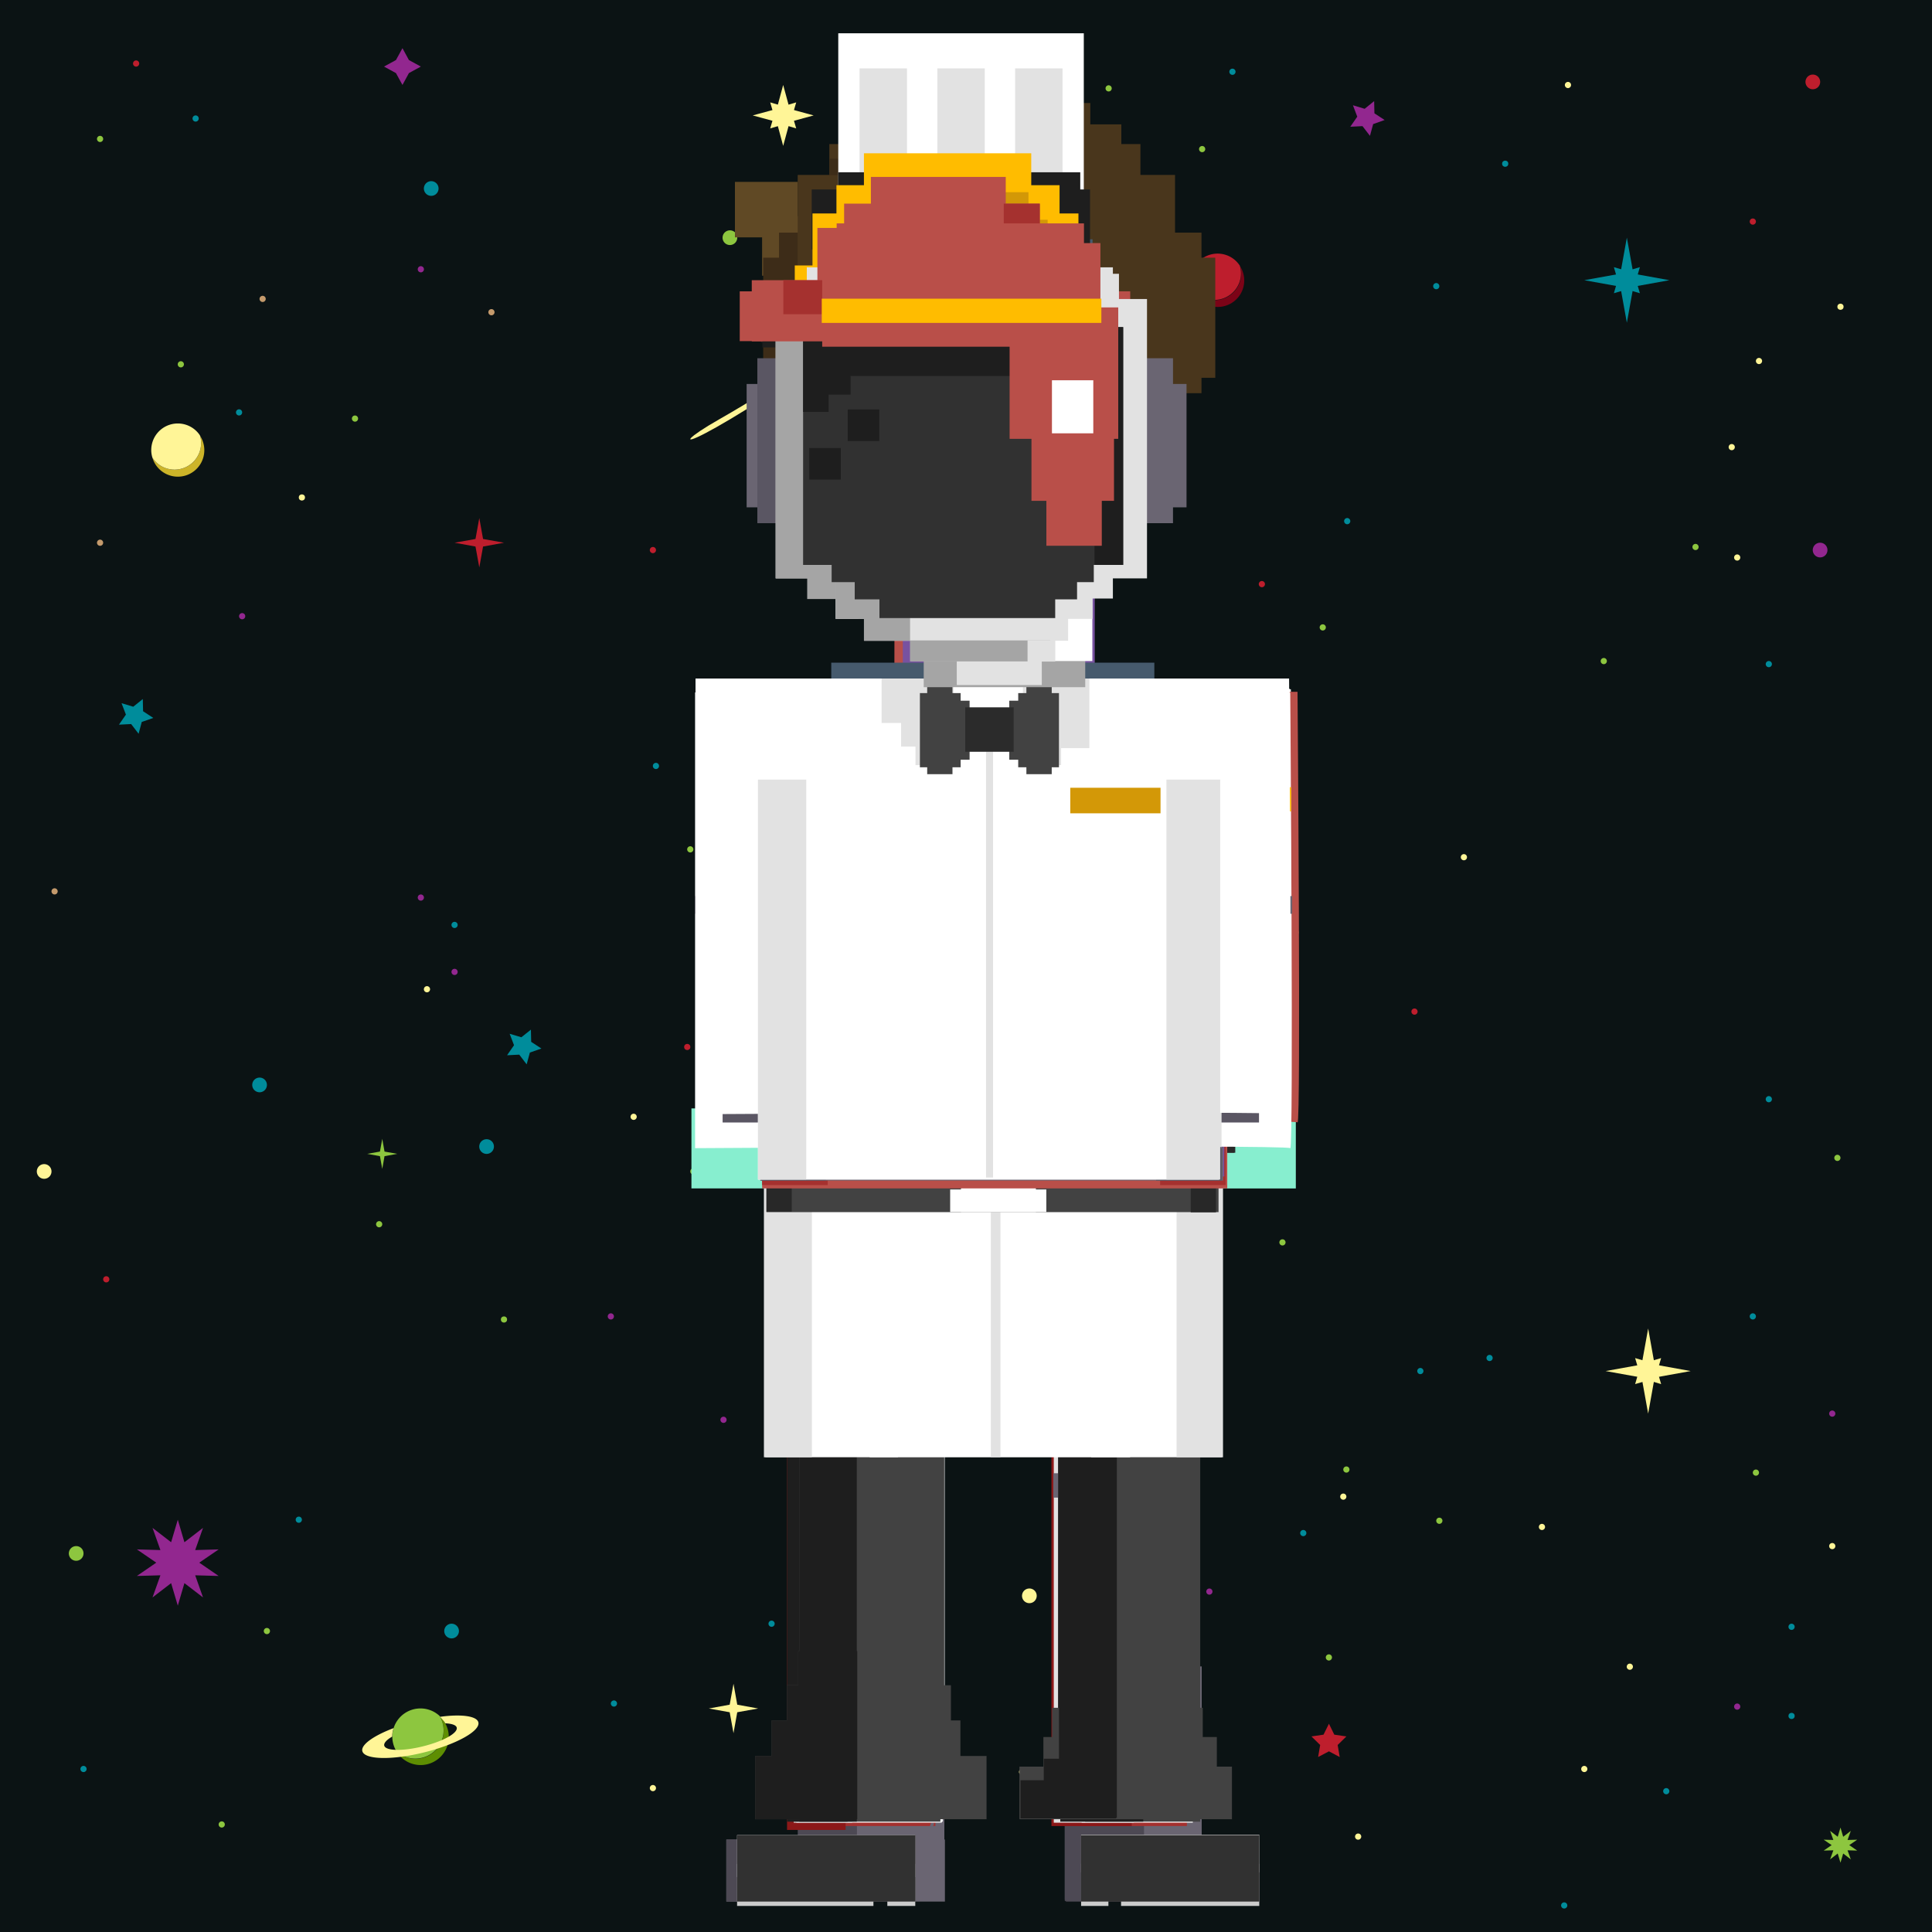 <svg xmlns="http://www.w3.org/2000/svg" viewBox="0 0 350 350"><defs><style>.cls-1{fill:#0b1314;}.cls-2{fill:#be1e2d;}.cls-3{fill:#008c9b;}.cls-4{fill:#92278f;}.cls-5{fill:#8dc63f;}.cls-6{fill:#fff597;}.cls-7{fill:#005e68;}.cls-8{fill:#7c0317;}.cls-9{fill:#ccb429;}.cls-10{fill:#c49a6c;}.cls-11{fill:#5e8e02;}.cls-12{fill:#5bb994;}.cls-13{fill:#4da07c;}.cls-14{fill:#87eecf;}.cls-15{fill:#1e1e1e;}.cls-16{fill:#2b2b2b;}.cls-17{fill:#313131;}.cls-18{fill:#fff;}.cls-19{fill:#424242;}.cls-20{fill:#604925;}.cls-21{fill:#3f2e17;}.cls-22{fill:#4f381a;}.cls-23{fill:#3d2c18;}.cls-24{fill:#49361c;}.cls-25{fill:#6a6572;}.cls-26{fill:#4d4954;}.cls-27{fill:#ccc;}.cls-28{fill:#a5312f;}.cls-29{fill:#8c1818;}.cls-30{fill:#e2e2e2;}.cls-31{fill:#303947;}.cls-32{fill:#1c2128;}.cls-33{fill:#afafaf;}.cls-34{fill:#b94f49;}.cls-35{fill:#912a2a;}.cls-36{fill:#262626;opacity:0.51;}.cls-37{fill:#d39807;}.cls-38{fill:#ffbc00;}.cls-39{fill:#777;}.cls-40{fill:#282828;}.cls-41{fill:#7f7f7f;}.cls-42{fill:#383838;}.cls-43{fill:#ff8f29;}.cls-44{fill:#d17d2a;}.cls-45{fill:#5e738c;}.cls-46{fill:#4a5c6d;}.cls-47{fill:#7852a0;}.cls-48{fill:#64448e;}.cls-49{fill:#465a6d;}.cls-50{fill:#334656;}.cls-51{fill:#5a5663;}.cls-52{fill:#a5a5a5;}.cls-53{fill:#d6ab8e;}.cls-54{fill:#bfa08c;}.cls-55{fill:#ddb99f;}</style></defs><g id="Background_1"><rect class="cls-1" width="350" height="350"/><polygon class="cls-2" points="240.75 312.27 241.72 314.25 243.91 314.57 242.33 316.12 242.7 318.3 240.75 317.27 238.79 318.3 239.16 316.12 237.58 314.57 239.77 314.25 240.75 312.27"/><polygon class="cls-3" points="98.08 189.95 95.99 190.68 95.41 192.82 94.07 191.06 91.86 191.17 93.12 189.35 92.33 187.28 94.45 187.91 96.18 186.53 96.23 188.74 98.08 189.95"/><polygon class="cls-3" points="27.77 130.06 25.68 130.79 25.11 132.93 23.76 131.17 21.55 131.28 22.81 129.46 22.02 127.39 24.14 128.03 25.87 126.64 25.92 128.85 27.77 130.06"/><polygon class="cls-4" points="250.84 21.74 248.76 22.48 248.18 24.61 246.83 22.85 244.62 22.96 245.88 21.14 245.1 19.07 247.22 19.71 248.94 18.32 248.99 20.53 250.84 21.74"/><polygon class="cls-4" points="32.21 275.31 33.41 279.39 36.78 276.79 35.36 280.81 39.61 280.69 36.1 283.09 39.61 285.5 35.36 285.38 36.78 289.39 33.41 286.8 32.21 290.88 31 286.8 27.63 289.39 29.06 285.38 24.8 285.5 28.31 283.09 24.8 280.69 29.06 280.81 27.63 276.79 31 279.39 32.21 275.31"/><polygon class="cls-5" points="333.42 331.08 333.91 332.75 335.29 331.68 334.7 333.33 336.45 333.28 335.01 334.26 336.45 335.25 334.7 335.2 335.29 336.84 333.91 335.78 333.42 337.45 332.92 335.78 331.54 336.84 332.13 335.2 330.38 335.25 331.82 334.26 330.38 333.28 332.13 333.33 331.54 331.68 332.92 332.75 333.42 331.08"/><polygon class="cls-4" points="72.91 8.73 74.08 10.88 76.24 12.06 74.08 13.24 72.91 15.39 71.73 13.24 69.57 12.06 71.73 10.88 72.91 8.73"/><polygon class="cls-6" points="141.88 15.39 143.06 19.73 147.4 20.91 143.06 22.09 141.88 26.43 140.71 22.09 136.36 20.91 140.71 19.73 141.88 15.39"/><polygon class="cls-6" points="144.24 18.55 143.55 20.91 144.24 23.26 141.88 22.57 139.53 23.26 140.22 20.91 139.53 18.55 141.88 19.24 144.24 18.55"/><polygon class="cls-6" points="298.58 240.67 299.75 247.2 306.28 248.38 299.75 249.56 298.58 256.09 297.4 249.56 290.87 248.38 297.4 247.2 298.58 240.67"/><polygon class="cls-6" points="300.93 246.03 300.24 248.38 300.93 250.74 298.58 250.05 296.22 250.74 296.91 248.38 296.22 246.03 298.58 246.72 300.93 246.03"/><polygon class="cls-3" points="294.72 43.05 295.9 49.58 302.43 50.76 295.9 51.94 294.72 58.47 293.54 51.94 287.01 50.76 293.54 49.58 294.72 43.05"/><polygon class="cls-3" points="297.08 48.4 296.39 50.76 297.08 53.12 294.72 52.43 292.37 53.12 293.06 50.76 292.37 48.4 294.72 49.09 297.08 48.4"/><polygon class="cls-3" points="186.35 144.92 187.04 148.71 190.83 149.4 187.04 150.08 186.35 153.87 185.67 150.08 181.88 149.4 185.67 148.71 186.35 144.92"/><polygon class="cls-6" points="132.88 305.03 133.56 308.82 137.35 309.51 133.56 310.19 132.88 313.98 132.19 310.19 128.41 309.51 132.19 308.82 132.88 305.03"/><polygon class="cls-5" points="69.25 206.31 69.66 208.62 71.97 209.03 69.66 209.45 69.25 211.76 68.83 209.45 66.52 209.03 68.83 208.62 69.25 206.31"/><polygon class="cls-2" points="86.83 93.85 87.51 97.64 91.3 98.32 87.51 99.01 86.83 102.8 86.14 99.01 82.36 98.32 86.14 97.64 86.83 93.85"/><path class="cls-6" d="M165.61,282a.56.56,0,1,1-.56-.56A.56.56,0,0,1,165.61,282Z"/><path class="cls-6" d="M150,301.38a.56.56,0,1,1-.56-.56A.56.56,0,0,1,150,301.38Z"/><path class="cls-6" d="M157,295.47a.56.56,0,1,1-.56-.55A.56.56,0,0,1,157,295.47Z"/><path class="cls-6" d="M115.35,202.31a.56.56,0,1,1-.55-.55A.56.56,0,0,1,115.35,202.31Z"/><path class="cls-6" d="M77.91,179.21a.56.56,0,1,1-.56-.56A.56.56,0,0,1,77.91,179.21Z"/><path class="cls-6" d="M152.84,160.36a.56.56,0,1,1-.56-.55A.56.56,0,0,1,152.84,160.36Z"/><circle class="cls-6" cx="54.69" cy="90.12" r="0.56"/><path class="cls-6" d="M185.72,321a.56.56,0,1,1-.56-.56A.56.56,0,0,1,185.72,321Z"/><path class="cls-6" d="M118.84,323.93a.56.56,0,1,1-.56-.56A.56.56,0,0,1,118.84,323.93Z"/><path class="cls-6" d="M187.81,289.1a1.33,1.33,0,1,1-1.33-1.33A1.32,1.32,0,0,1,187.81,289.1Z"/><path class="cls-2" d="M209.57,173.72a1.33,1.33,0,1,1-1.32-1.32A1.33,1.33,0,0,1,209.57,173.72Z"/><path class="cls-2" d="M329.74,14.84a1.33,1.33,0,1,1-1.33-1.33A1.33,1.33,0,0,1,329.74,14.84Z"/><path class="cls-3" d="M48.35,196.43a1.33,1.33,0,1,1-2.65,0,1.33,1.33,0,0,1,2.65,0Z"/><path class="cls-3" d="M89.48,207.71a1.33,1.33,0,1,1-1.33-1.33A1.32,1.32,0,0,1,89.48,207.71Z"/><path class="cls-3" d="M79.45,34.15a1.33,1.33,0,1,1-1.33-1.33A1.33,1.33,0,0,1,79.45,34.15Z"/><path class="cls-6" d="M9.33,212.21A1.33,1.33,0,1,1,8,210.89,1.33,1.33,0,0,1,9.33,212.21Z"/><path class="cls-7" d="M191.82,215.57A4.61,4.61,0,0,1,192,217a4.8,4.8,0,0,1-8.82,2.64,4.81,4.81,0,1,0,8.61-4Z"/><path class="cls-3" d="M187.23,221.78A4.8,4.8,0,0,0,192,217a4.61,4.61,0,0,0-.21-1.4,4.8,4.8,0,0,0-8.82,2.64,4.94,4.94,0,0,0,.21,1.4A4.82,4.82,0,0,0,187.23,221.78Z"/><path class="cls-8" d="M224.64,48.12a4.94,4.94,0,0,1,.21,1.4A4.8,4.8,0,0,1,216,52.16a4.8,4.8,0,1,0,8.61-4Z"/><path class="cls-2" d="M220,54.33a4.81,4.81,0,0,0,4.81-4.81,4.94,4.94,0,0,0-.21-1.4,4.8,4.8,0,0,0-8.82,2.64,4.61,4.61,0,0,0,.21,1.4A4.81,4.81,0,0,0,220,54.33Z"/><path class="cls-9" d="M36.22,78.87a4.7,4.7,0,0,1,.21,1.4,4.8,4.8,0,0,1-8.82,2.64,4.8,4.8,0,1,0,8.61-4Z"/><path class="cls-6" d="M31.62,85.08a4.81,4.81,0,0,0,4.81-4.81,4.7,4.7,0,0,0-.21-1.4,4.81,4.81,0,0,0-8.82,2.64,4.61,4.61,0,0,0,.21,1.4A4.78,4.78,0,0,0,31.62,85.08Z"/><path class="cls-3" d="M83.14,295.47a1.33,1.33,0,1,1-1.33-1.32A1.33,1.33,0,0,1,83.14,295.47Z"/><path class="cls-5" d="M15.13,281.42a1.33,1.33,0,1,1-1.32-1.33A1.32,1.32,0,0,1,15.13,281.42Z"/><path class="cls-5" d="M133.56,43.05a1.33,1.33,0,1,1-1.32-1.32A1.32,1.32,0,0,1,133.56,43.05Z"/><path class="cls-5" d="M144.53,223.74a1.33,1.33,0,0,1-2.65,0,1.33,1.33,0,1,1,2.65,0Z"/><path class="cls-4" d="M331.06,99.65a1.33,1.33,0,1,1-1.32-1.33A1.32,1.32,0,0,1,331.06,99.65Z"/><path class="cls-6" d="M287.57,320.46a.56.56,0,1,1-.56-.55A.56.56,0,0,1,287.57,320.46Z"/><path class="cls-6" d="M295.82,301.94a.56.56,0,1,1-.56-.56A.56.56,0,0,1,295.82,301.94Z"/><path class="cls-6" d="M332.49,280.09a.56.56,0,1,1-.56-.56A.56.56,0,0,1,332.49,280.09Z"/><path class="cls-6" d="M243.91,271.13a.56.56,0,1,1-.55-.56A.56.56,0,0,1,243.91,271.13Z"/><path class="cls-6" d="M279.9,276.61a.56.56,0,1,1-.56-.55A.56.56,0,0,1,279.9,276.61Z"/><path class="cls-6" d="M246.6,332.72a.56.56,0,1,1-.55-.56A.55.55,0,0,1,246.6,332.72Z"/><path class="cls-6" d="M314.28,81a.56.56,0,1,1-.56-.56A.56.56,0,0,1,314.28,81Z"/><path class="cls-6" d="M319.22,65.4a.56.56,0,1,1-.56-.56A.56.56,0,0,1,319.22,65.4Z"/><path class="cls-6" d="M315.27,101a.56.56,0,1,1-.56-.56A.56.56,0,0,1,315.27,101Z"/><circle class="cls-6" cx="333.42" cy="55.57" r="0.56"/><path class="cls-6" d="M265.76,155.29a.56.56,0,1,1-.56-.56A.56.56,0,0,1,265.76,155.29Z"/><path class="cls-6" d="M284.61,15.4a.56.56,0,1,1-.55-.56A.55.55,0,0,1,284.61,15.4Z"/><path class="cls-4" d="M111.22,238.48a.56.56,0,1,1-.56-.56A.56.56,0,0,1,111.22,238.48Z"/><path class="cls-4" d="M82.91,176.07a.56.56,0,1,1-.56-.56A.56.56,0,0,1,82.91,176.07Z"/><path class="cls-4" d="M179.25,247.36a.56.56,0,1,1-.56-.55A.56.56,0,0,1,179.25,247.36Z"/><path class="cls-4" d="M131.63,257.2a.56.56,0,1,1-.56-.55A.56.56,0,0,1,131.63,257.2Z"/><path class="cls-4" d="M134,141.91a.56.56,0,1,1-.56-.56A.56.56,0,0,1,134,141.91Z"/><path class="cls-4" d="M165.05,174a.56.56,0,1,1-.56-.56A.56.56,0,0,1,165.05,174Z"/><path class="cls-4" d="M76.8,162.6a.56.56,0,1,1-.56-.56A.56.56,0,0,1,76.8,162.6Z"/><path class="cls-4" d="M44.43,111.63a.56.56,0,1,1-.56-.56A.56.56,0,0,1,44.43,111.63Z"/><path class="cls-4" d="M76.8,48.78a.56.56,0,1,1-.56-.56A.56.56,0,0,1,76.8,48.78Z"/><circle class="cls-3" cx="152.84" cy="80.96" r="0.56"/><path class="cls-5" d="M201.4,16a.56.56,0,1,1-.56-.55A.56.56,0,0,1,201.4,16Z"/><path class="cls-4" d="M315.27,309.17a.56.56,0,1,1-.56-.56A.56.56,0,0,1,315.27,309.17Z"/><path class="cls-4" d="M219.65,288.33a.56.56,0,1,1-.56-.56A.56.56,0,0,1,219.65,288.33Z"/><path class="cls-4" d="M332.49,256.09a.56.56,0,1,1-.56-.56A.56.56,0,0,1,332.49,256.09Z"/><path class="cls-3" d="M119.39,138.76a.56.56,0,1,1-.55-.56A.55.55,0,0,1,119.39,138.76Z"/><path class="cls-3" d="M162.22,237.92a.56.56,0,1,1-.56-.56A.56.56,0,0,1,162.22,237.92Z"/><path class="cls-3" d="M82.91,167.56a.56.56,0,1,1-.56-.56A.56.56,0,0,1,82.91,167.56Z"/><path class="cls-3" d="M15.69,320.46a.56.56,0,1,1-.56-.55A.56.56,0,0,1,15.69,320.46Z"/><path class="cls-3" d="M111.78,308.61a.56.56,0,1,1-.56-.56A.56.56,0,0,1,111.78,308.61Z"/><path class="cls-3" d="M54.69,275.31a.56.56,0,1,1-.56-.56A.56.56,0,0,1,54.69,275.31Z"/><path class="cls-3" d="M140.34,294.15a.56.56,0,1,1-.56-.56A.56.56,0,0,1,140.34,294.15Z"/><path class="cls-3" d="M302.42,324.49a.56.56,0,1,1-.56-.56A.56.56,0,0,1,302.42,324.49Z"/><path class="cls-3" d="M236.66,277.73a.56.56,0,1,1-.56-.56A.56.56,0,0,1,236.66,277.73Z"/><path class="cls-3" d="M325.12,294.71a.56.56,0,1,1-.56-.56A.56.56,0,0,1,325.12,294.71Z"/><circle class="cls-3" cx="324.56" cy="310.86" r="0.56"/><path class="cls-3" d="M283.93,345.19a.56.56,0,1,1-.56-.56A.56.56,0,0,1,283.93,345.19Z"/><path class="cls-3" d="M257.87,248.38a.56.56,0,1,1-.55-.56A.56.56,0,0,1,257.87,248.38Z"/><path class="cls-3" d="M270.41,246a.56.56,0,1,1-.56-.55A.56.56,0,0,1,270.41,246Z"/><path class="cls-3" d="M207.48,154.73a.56.56,0,1,1-.56-.56A.56.56,0,0,1,207.48,154.73Z"/><path class="cls-3" d="M206.37,197.68a.56.56,0,1,1-.56-.56A.56.56,0,0,1,206.37,197.68Z"/><path class="cls-3" d="M318.1,238.48a.56.56,0,1,1-.56-.56A.56.56,0,0,1,318.1,238.48Z"/><path class="cls-3" d="M321,199.13a.56.56,0,1,1-.56-.56A.56.56,0,0,1,321,199.13Z"/><circle class="cls-3" cx="272.68" cy="29.66" r="0.56"/><path class="cls-3" d="M223.83,13a.56.56,0,0,1-1.12,0,.56.56,0,0,1,1.12,0Z"/><path class="cls-3" d="M244.62,94.41a.56.56,0,1,1-.55-.56A.56.56,0,0,1,244.62,94.41Z"/><path class="cls-3" d="M260.75,51.84a.56.56,0,1,1-.56-.56A.56.56,0,0,1,260.75,51.84Z"/><path class="cls-3" d="M43.87,74.71a.56.56,0,1,1-.56-.56A.56.56,0,0,1,43.87,74.71Z"/><path class="cls-3" d="M36,21.47a.56.56,0,1,1-.56-.56A.56.56,0,0,1,36,21.47Z"/><path class="cls-10" d="M166.16,80.4a.56.56,0,1,1-.55-.56A.56.56,0,0,1,166.16,80.4Z"/><path class="cls-10" d="M187,110.51a.56.56,0,1,1-.56-.56A.56.56,0,0,1,187,110.51Z"/><path class="cls-10" d="M140.34,91.24a.56.56,0,1,1-.56-.56A.56.56,0,0,1,140.34,91.24Z"/><path class="cls-10" d="M89.59,56.54A.56.56,0,1,1,89,56,.56.56,0,0,1,89.59,56.54Z"/><path class="cls-10" d="M10.45,161.48a.56.56,0,1,1-.56-.56A.56.56,0,0,1,10.45,161.48Z"/><path class="cls-10" d="M18.69,98.32a.56.56,0,1,1-.56-.56A.56.56,0,0,1,18.69,98.32Z"/><path class="cls-10" d="M48.14,54.15a.56.56,0,1,1-.56-.56A.56.56,0,0,1,48.14,54.15Z"/><path class="cls-5" d="M33.32,66a.56.56,0,1,1-.55-.56A.56.56,0,0,1,33.32,66Z"/><path class="cls-5" d="M64.87,75.83a.56.56,0,1,1-.56-.56A.56.56,0,0,1,64.87,75.83Z"/><path class="cls-5" d="M18.69,25.17a.56.56,0,1,1-.56-.56A.56.56,0,0,1,18.69,25.17Z"/><path class="cls-5" d="M333.42,209.75a.56.56,0,1,1-.56-.55A.56.56,0,0,1,333.42,209.75Z"/><path class="cls-5" d="M307.72,99.09a.56.56,0,1,1-.56-.56A.56.56,0,0,1,307.72,99.09Z"/><path class="cls-5" d="M291.1,119.75a.56.56,0,1,1-.55-.55A.56.56,0,0,1,291.1,119.75Z"/><path class="cls-3" d="M321,120.31a.56.56,0,1,1-.56-.56A.56.56,0,0,1,321,120.31Z"/><path class="cls-5" d="M196,198.57a.56.56,0,1,1-.56-.56A.56.56,0,0,1,196,198.57Z"/><path class="cls-5" d="M261.31,275.5a.56.56,0,1,1-.56-.56A.56.56,0,0,1,261.31,275.5Z"/><path class="cls-5" d="M241.3,300.26a.56.56,0,1,1-.55-.56A.56.56,0,0,1,241.3,300.26Z"/><path class="cls-5" d="M244.47,266.22a.56.56,0,1,1-.56-.56A.56.56,0,0,1,244.47,266.22Z"/><path class="cls-5" d="M212.61,267.9a.56.56,0,1,1-.56-.56A.56.56,0,0,1,212.61,267.9Z"/><circle class="cls-5" cx="212.61" cy="229.69" r="0.56"/><path class="cls-5" d="M161.66,304.65a.56.56,0,1,1-.55-.56A.55.55,0,0,1,161.66,304.65Z"/><path class="cls-5" d="M318.66,266.78a.56.56,0,1,1-.56-.56A.56.56,0,0,1,318.66,266.78Z"/><path class="cls-5" d="M232.89,225.06a.56.56,0,1,1-.56-.55A.56.56,0,0,1,232.89,225.06Z"/><path class="cls-5" d="M125.61,153.87a.56.56,0,1,1-.56-.56A.56.56,0,0,1,125.61,153.87Z"/><path class="cls-5" d="M126.17,212.21a.56.56,0,1,1-.56-.56A.56.56,0,0,1,126.17,212.21Z"/><path class="cls-5" d="M149.48,251.29a.56.56,0,1,1-.56-.55A.56.56,0,0,1,149.48,251.29Z"/><path class="cls-5" d="M149.48,285.71a.56.56,0,1,1-.56-.56A.56.56,0,0,1,149.48,285.71Z"/><circle class="cls-5" cx="91.3" cy="239.04" r="0.56"/><path class="cls-5" d="M136.9,202.31a.56.56,0,1,1-.56-.55A.56.56,0,0,1,136.9,202.31Z"/><path class="cls-5" d="M159.66,187.61a.56.56,0,1,1-.56-.56A.56.56,0,0,1,159.66,187.61Z"/><path class="cls-5" d="M69.25,221.78a.56.56,0,1,1-.56-.56A.56.56,0,0,1,69.25,221.78Z"/><path class="cls-5" d="M240.19,113.66a.56.56,0,1,1-.56-.56A.56.56,0,0,1,240.19,113.66Z"/><path class="cls-5" d="M218.34,27a.56.56,0,1,1-.56-.55A.56.56,0,0,1,218.34,27Z"/><path class="cls-5" d="M235.26,168.92a.56.56,0,1,1-.56-.56A.56.56,0,0,1,235.26,168.92Z"/><path class="cls-2" d="M229.16,105.82a.56.56,0,1,1-.56-.56A.56.56,0,0,1,229.16,105.82Z"/><path class="cls-2" d="M318.1,40.14a.56.56,0,1,1-.56-.56A.56.56,0,0,1,318.1,40.14Z"/><path class="cls-2" d="M118.84,99.65a.56.56,0,1,1-.56-.56A.56.56,0,0,1,118.84,99.65Z"/><path class="cls-2" d="M25.22,11.5a.56.56,0,1,1-.56-.55A.56.56,0,0,1,25.22,11.5Z"/><path class="cls-2" d="M19.81,231.75a.56.56,0,1,1-.56-.55A.56.56,0,0,1,19.81,231.75Z"/><path class="cls-2" d="M256.81,183.26a.56.56,0,1,1-.56-.56A.56.56,0,0,1,256.81,183.26Z"/><path class="cls-2" d="M202.51,206a.56.56,0,1,1-.56-.56A.56.56,0,0,1,202.51,206Z"/><path class="cls-2" d="M152.51,311.42a.56.56,0,1,1-.56-.56A.56.56,0,0,1,152.51,311.42Z"/><circle class="cls-2" cx="124.5" cy="189.67" r="0.56"/><path class="cls-2" d="M180.26,29.1a.56.56,0,1,1-.56-.56A.56.56,0,0,1,180.26,29.1Z"/><path class="cls-5" d="M40.73,330.52a.56.56,0,1,1-.56-.56A.56.56,0,0,1,40.73,330.52Z"/><path class="cls-5" d="M48.91,295.47a.56.56,0,1,1-.56-.55A.56.56,0,0,1,48.91,295.47Z"/><path class="cls-6" d="M161.36,56.54S141.46,69.61,130.23,76,124.6,82.69,161.36,56.54Z"/><path class="cls-11" d="M79.64,310.86a5,5,0,0,1,.57,1.39,5.09,5.09,0,0,1-8.4,5,5.1,5.1,0,1,0,7.83-6.36Z"/><path class="cls-5" d="M76.49,318.43a5.1,5.1,0,0,0,3.72-6.18,5,5,0,0,0-.57-1.39,5.1,5.1,0,0,0-8.41,5,5,5,0,0,0,.58,1.38A5.05,5.05,0,0,0,76.49,318.43Z"/><path class="cls-6" d="M80.67,312.2h.07c1.12.06,1.89.31,2,.77.24,1-2.5,2.5-6.13,3.4s-6.77.84-7-.14c-.11-.46.44-1.05,1.44-1.63l0,0s0-.4.06-.76c0-.18.19-.79.19-.79l-.08.05c-3.56,1.35-5.87,3-5.58,4.13.39,1.57,5.41,1.67,11.21.23s10.2-3.88,9.81-5.45c-.29-1.15-3.13-1.51-6.89-1,0,0-.08,0-.07,0a6.49,6.49,0,0,1,.51.57A3.19,3.19,0,0,1,80.67,312.2Z"/></g><g id="Body_1"><rect class="cls-12" x="149.76" y="253.64" width="16.04" height="84.63"/><rect class="cls-13" x="149.76" y="253.64" width="5.86" height="84.63"/><rect class="cls-12" x="195.85" y="253.64" width="16.04" height="84.63"/><rect class="cls-13" x="195.85" y="253.64" width="8.02" height="84.63"/><rect class="cls-14" x="174.07" y="107.32" width="12.49" height="12.1"/><polygon class="cls-14" points="175.88 107.29 165.16 107.08 165.13 119.32 165.13 125.76 197.93 125.76 197.93 107.26 186.52 107.26 186.52 119.1 175.9 119.1 175.88 107.29"/><path class="cls-14" d="M162.6,125.76H127.45v76.45s105.58-.63,106.21,0,0-76.45,0-76.45H162.6Z"/><rect class="cls-14" x="139.12" y="191.47" width="82.54" height="22.42"/><rect class="cls-12" x="139.22" y="143.49" width="3.89" height="70.39"/><rect class="cls-12" x="216.22" y="143.49" width="5.45" height="70.4"/><rect class="cls-14" x="174.19" y="119.3" width="12.43" height="11.54"/><rect class="cls-14" x="174.19" y="138.17" width="12.43" height="11.54"/><rect class="cls-12" x="151.49" y="151.74" width="5.98" height="5.98"/><rect class="cls-12" x="200.1" y="151.74" width="5.98" height="5.98"/><rect class="cls-14" x="220.26" y="200.81" width="14.49" height="14.49"/><rect class="cls-14" x="125.26" y="200.81" width="14.49" height="14.49" transform="translate(265.01 416.1) rotate(180)"/></g><g id="Face_13"><rect class="cls-15" x="138.84" y="46.89" width="4.17" height="21.32"/><rect class="cls-16" x="141.66" y="42.45" width="7.46" height="28.51"/><rect class="cls-16" x="169.21" y="91.23" width="25.35" height="3.62"/><polygon class="cls-17" points="219.12 46.89 216.67 46.89 216.67 42.45 211.98 42.45 211.98 32.2 205.82 32.2 205.82 26.72 202.44 26.72 202.44 23.22 196.93 23.22 196.93 19.42 160.88 19.42 160.88 23.22 156.28 23.22 156.28 26.72 150.58 26.72 150.58 32.2 144.97 32.2 144.97 80.5 150.94 80.5 150.94 83.99 155.77 83.99 155.77 87.49 160.95 87.49 160.95 91.29 190.43 91.29 190.43 94.88 195.43 94.88 195.43 91.29 197.75 91.29 197.75 87.49 202.15 87.49 202.15 83.99 205.82 83.99 205.82 80.5 211.98 80.5 211.98 70.96 216.67 70.96 216.67 68.22 219.12 68.22 219.12 46.89"/><rect class="cls-16" x="150.58" y="29.32" width="5.77" height="2.93"/><rect class="cls-16" x="154.96" y="29.35" width="5.51" height="2.98"/><rect class="cls-16" x="156.13" y="26.58" width="4.34" height="2.77"/><rect class="cls-15" x="141.53" y="49.03" width="12.47" height="23.73"/><rect class="cls-16" x="150.94" y="74.2" width="6.94" height="9.79"/><rect class="cls-12" x="185.95" y="101.38" width="11.6" height="7.27"/><rect class="cls-13" x="186.17" y="81.72" width="11.53" height="20.21"/><rect class="cls-13" x="164.52" y="97.92" width="22.98" height="10.67"/><rect class="cls-12" x="153.28" y="64.56" width="34" height="37.63"/><polygon class="cls-17" points="170.11 54.48 169.6 54.48 151.22 54.48 151.22 65.18 169.6 65.18 170.11 65.18 188 65.18 188 54.48 170.11 54.48"/><rect class="cls-15" x="187.16" y="64.25" width="11.42" height="17.95"/><rect class="cls-15" x="165.51" y="93.79" width="4.35" height="7.88"/><rect class="cls-15" x="153.04" y="66.62" width="14.02" height="3.22"/><rect class="cls-16" x="162.31" y="72.1" width="4.28" height="2.21"/><rect class="cls-16" x="153.24" y="72.1" width="1.99" height="2.21"/><rect class="cls-13" x="155.52" y="75.36" width="6.35" height="17.68"/><rect class="cls-15" x="153.19" y="87.83" width="9.92" height="5.1"/><rect class="cls-15" x="159.73" y="91.38" width="5.81" height="3.86"/><rect class="cls-15" x="153.06" y="101.58" width="13.61" height="6.86"/><rect class="cls-12" x="186.67" y="71.54" width="6.65" height="16.63"/></g><g id="Face_12"><rect class="cls-14" x="184.42" y="99.76" width="13.29" height="8.3"/><rect class="cls-13" x="184.67" y="77.23" width="13.11" height="23.16"/><rect class="cls-13" x="159.62" y="95.68" width="25.04" height="12.22"/><rect class="cls-14" x="146.95" y="50.21" width="37.65" height="50.47"/><polygon class="cls-17" points="163.78 46.17 163.16 46.17 141.17 46.17 141.17 57.42 163.16 57.42 163.78 57.42 185.18 57.42 185.18 46.17 163.78 46.17"/><rect class="cls-17" x="184.62" y="56.71" width="13.12" height="26.84"/><rect class="cls-13" x="146.89" y="100.75" width="16.46" height="7.07"/><rect class="cls-13" x="150.43" y="68.6" width="5.64" height="19.97"/><rect class="cls-15" x="156.5" y="66.53" width="10.39" height="7.9"/><rect class="cls-15" x="159.3" y="70.64" width="4.12" height="3.78"/><rect class="cls-15" x="163.42" y="66.52" width="3.44" height="4.04"/><rect class="cls-18" x="158.08" y="68.73" width="7.69" height="2.92"/><rect class="cls-18" x="158.63" y="70.32" width="6.49" height="2.44"/><rect class="cls-18" x="158.63" y="68.02" width="6.49" height="2.44"/><rect class="cls-18" x="159.43" y="71.78" width="4.88" height="1.99"/><rect class="cls-18" x="159.43" y="67" width="4.88" height="1.99"/><rect class="cls-15" x="157.4" y="65.4" width="8.73" height="1.49"/><rect class="cls-15" x="157.4" y="74" width="8.73" height="1.49"/><rect class="cls-15" x="158.42" y="74.81" width="6.83" height="1.49"/><rect class="cls-15" x="158.42" y="64.59" width="6.83" height="1.49"/><rect class="cls-15" x="166.52" y="67.43" width="2.5" height="5.92"/><rect class="cls-17" x="146.94" y="66.53" width="2.42" height="7.9"/><rect class="cls-15" x="146.94" y="66.52" width="2.4" height="4.04"/><rect class="cls-15" x="146.94" y="65.48" width="1.71" height="1.11"/><rect class="cls-15" x="146.94" y="73.79" width="1.71" height="1.11"/><rect class="cls-18" x="146.94" y="68.43" width="1.96" height="2.92"/><rect class="cls-18" x="146.94" y="70.1" width="1.31" height="2.44"/><rect class="cls-18" x="146.94" y="67.13" width="1.31" height="2.44"/><rect class="cls-18" x="146.94" y="71.62" width="0.5" height="1.99"/><rect class="cls-18" x="146.94" y="65.99" width="0.5" height="1.99"/><rect class="cls-15" x="148.62" y="68.39" width="8.44" height="2.03"/></g><g id="Face_11"><rect class="cls-14" x="187.13" y="99.83" width="11.18" height="7.61"/><rect class="cls-13" x="187.36" y="79.17" width="10.9" height="21.25"/><rect class="cls-13" x="164.37" y="96.09" width="22.98" height="11.21"/><rect class="cls-14" x="152.79" y="54.38" width="36.17" height="46.31"/><polygon class="cls-15" points="166.93 44.43 166.3 44.43 143.47 44.43 143.47 54.24 166.3 54.24 166.93 54.24 189.13 54.24 189.13 44.43 166.93 44.43"/><polygon class="cls-15" points="167.19 40.97 166.71 40.97 149.3 40.97 149.3 52.64 166.71 52.64 167.19 52.64 184.12 52.64 184.12 40.97 167.19 40.97"/><polygon class="cls-15" points="165.27 37.1 164.96 37.1 153.84 37.1 153.84 45.8 164.96 45.8 165.27 45.8 176.09 45.8 176.09 37.1 165.27 37.1"/><rect class="cls-17" x="188.57" y="56.06" width="9.68" height="23.62"/><rect class="cls-13" x="152.7" y="100.74" width="15.1" height="6.49"/><rect class="cls-15" x="140.06" y="48.25" width="54.18" height="8.11"/><rect class="cls-14" x="184.18" y="71.69" width="7.96" height="12.09"/><rect class="cls-17" x="152.6" y="89.86" width="14.63" height="4.37"/><rect class="cls-17" x="167.23" y="93.93" width="3.8" height="9.79"/><rect class="cls-17" x="152.7" y="103.64" width="14.69" height="3.59"/><rect class="cls-13" x="154.8" y="72.68" width="6.79" height="18.32"/><rect class="cls-13" x="155.47" y="72.08" width="5.39" height="1.13"/><rect class="cls-13" x="156.93" y="71.45" width="2.38" height="1.13"/><rect class="cls-17" x="152.01" y="62.31" width="3.57" height="2.94"/><rect class="cls-17" x="160.86" y="62.31" width="6.47" height="2.94"/><rect class="cls-15" x="162.34" y="67.43" width="4.5" height="4.5"/><rect class="cls-15" x="152.8" y="67.43" width="2.09" height="4.5"/></g><g id="Face_10"><rect class="cls-14" x="185.53" y="100.16" width="12.31" height="7.68"/><rect class="cls-13" x="185.76" y="79.3" width="12.14" height="21.44"/><rect class="cls-13" x="162.56" y="96.38" width="23.07" height="11.32"/><rect class="cls-14" x="150.87" y="60.83" width="34.86" height="40.19"/><polygon class="cls-17" points="165.87 50.54 165.3 50.54 144.78 50.54 144.78 60.96 165.3 60.96 165.87 60.96 185.84 60.96 185.84 50.54 165.87 50.54"/><rect class="cls-17" x="185.71" y="54.39" width="12.15" height="25.43"/><rect class="cls-17" x="146.01" y="84.85" width="23.39" height="6.35"/><rect class="cls-17" x="148.52" y="91.2" width="13.97" height="5.36"/><rect class="cls-17" x="150.78" y="101.07" width="11.72" height="6.57"/><rect class="cls-17" x="162.5" y="91.21" width="4.62" height="9.97"/><rect class="cls-17" x="153.53" y="101.11" width="7.07" height="10.13"/><rect class="cls-12" x="153.24" y="72.56" width="6.74" height="18.49"/><rect class="cls-17" x="149.53" y="62.76" width="15.96" height="4.69"/><rect class="cls-17" x="160.45" y="67.93" width="4.54" height="4.54"/><rect class="cls-17" x="150.82" y="67.93" width="2.11" height="4.54"/></g><g id="Face_9"><rect class="cls-12" x="184.64" y="99.45" width="13.33" height="8.32"/><rect class="cls-13" x="184.94" y="76.94" width="13.2" height="23.14"/><rect class="cls-13" x="159.9" y="95.37" width="24.7" height="11.92"/><rect class="cls-12" x="147.29" y="57.01" width="37.62" height="43.37"/><polygon class="cls-17" points="165.56 45.09 165.06 45.09 147.19 45.09 147.19 57.19 165.06 57.19 165.56 57.19 182.95 57.19 182.95 45.09 165.56 45.09"/><rect class="cls-17" x="184.56" y="45.38" width="13.44" height="32.12"/><rect class="cls-17" x="159.83" y="89.79" width="4.98" height="10.65"/><rect class="cls-12" x="174.58" y="45.22" width="10.08" height="42.06"/><rect class="cls-17" x="152.64" y="35.25" width="32.1" height="10.22"/><rect class="cls-17" x="147.57" y="100.31" width="12.3" height="6.85"/><rect class="cls-13" x="149.97" y="69.66" width="7.27" height="19.95"/><rect class="cls-17" x="145.97" y="59.09" width="17.22" height="5.06"/><rect class="cls-17" x="157.75" y="64.67" width="4.9" height="4.9"/><rect class="cls-17" x="147.36" y="64.67" width="2.27" height="4.9"/><rect class="cls-17" x="144.76" y="82.93" width="15.08" height="6.86"/></g><g id="Face_8"><rect class="cls-14" x="186.24" y="100.01" width="11.59" height="7.23"/><rect class="cls-13" x="186.46" y="80.37" width="11.43" height="20.19"/><rect class="cls-13" x="164.61" y="96.45" width="21.83" height="10.66"/><rect class="cls-14" x="153.61" y="56.82" width="32.82" height="44"/><polygon class="cls-17" points="168.03 53.29 167.59 53.29 151.7 53.29 151.7 63.1 167.59 63.1 168.03 63.1 183.5 63.1 183.5 53.29 168.03 53.29"/><rect class="cls-17" x="186.41" y="56.92" width="11.44" height="23.94"/><rect class="cls-13" x="153.52" y="100.87" width="14.35" height="6.17"/><rect class="cls-12" x="155.73" y="74.24" width="6.45" height="18.33"/><rect class="cls-17" x="152.34" y="65.44" width="18.82" height="3.77"/><rect class="cls-17" x="162.24" y="71.04" width="8.71" height="6.89"/><rect class="cls-19" x="164.59" y="74.63" width="3.45" height="3.3"/><rect class="cls-15" x="168.04" y="71.03" width="2.88" height="3.52"/><rect class="cls-17" x="152.24" y="71.04" width="3.49" height="6.89"/><rect class="cls-19" x="152.24" y="74.63" width="0.58" height="3.3"/><rect class="cls-15" x="152.82" y="71.03" width="2.88" height="3.52"/><rect class="cls-15" x="155.03" y="71.03" width="7.36" height="3.39"/><rect class="cls-17" x="153.55" y="89.22" width="17.06" height="3.39"/><rect class="cls-17" x="153.61" y="100.82" width="11.45" height="6.18"/></g><g id="Face_7"><rect class="cls-14" x="184.92" y="99.75" width="13.3" height="8.3"/><rect class="cls-13" x="185.17" y="77.21" width="13.12" height="23.18"/><rect class="cls-13" x="160.09" y="95.67" width="25.06" height="12.23"/><rect class="cls-14" x="147.46" y="50.17" width="37.68" height="50.51"/><polygon class="cls-17" points="167.98 46.12 167.42 46.12 147.48 46.12 147.48 57.38 167.42 57.38 167.98 57.38 187.37 57.38 187.37 46.12 167.98 46.12"/><rect class="cls-17" x="185.12" y="50.28" width="13.13" height="27.48"/><rect class="cls-13" x="147.36" y="100.74" width="16.47" height="7.08"/><rect class="cls-12" x="149.9" y="69.92" width="7.4" height="19.99"/><rect class="cls-17" x="146.01" y="60.07" width="21.61" height="4.33"/><rect class="cls-17" x="157.37" y="66.5" width="9.99" height="7.91"/><rect class="cls-19" x="160.07" y="70.62" width="3.96" height="3.79"/><rect class="cls-15" x="164.03" y="66.49" width="3.31" height="4.05"/><rect class="cls-17" x="145.89" y="66.5" width="4" height="7.91"/><rect class="cls-19" x="145.89" y="70.62" width="0.67" height="3.79"/><rect class="cls-15" x="146.56" y="66.49" width="3.31" height="4.05"/><rect class="cls-15" x="149.09" y="66.49" width="8.45" height="3.9"/></g><g id="Face_6"><rect class="cls-14" x="186.02" y="100.16" width="12.22" height="7.63"/><rect class="cls-13" x="186.25" y="79.45" width="12.06" height="21.29"/><rect class="cls-13" x="163.21" y="96.41" width="23.02" height="11.24"/><rect class="cls-14" x="151.61" y="54.61" width="34.61" height="46.4"/><polygon class="cls-20" points="172.9 46.34 172.28 46.34 149.84 46.34 149.84 57.27 172.28 57.27 172.9 57.27 194.73 57.27 194.73 46.34 172.9 46.34"/><rect class="cls-20" x="186.2" y="54.71" width="12.07" height="25.25"/><rect class="cls-13" x="151.52" y="101.07" width="15.13" height="6.5"/><rect class="cls-12" x="154.94" y="74.03" width="6.8" height="18.29"/><rect class="cls-20" x="150.28" y="63.71" width="19.85" height="3.98"/><rect class="cls-20" x="151.55" y="88.78" width="17.99" height="3.58"/><rect class="cls-20" x="151.61" y="101.01" width="12.08" height="6.52"/><rect class="cls-21" x="165.36" y="69.41" width="4.51" height="4.51"/><rect class="cls-21" x="151.67" y="69.41" width="2.15" height="4.51"/></g><g id="Face_5"><rect class="cls-17" x="150.13" y="78.09" width="11.46" height="22.32"/><rect class="cls-14" x="185.31" y="100.04" width="13.16" height="8.21"/><rect class="cls-13" x="185.56" y="77.74" width="12.98" height="22.92"/><rect class="cls-13" x="160.76" y="95.99" width="24.66" height="12.1"/><rect class="cls-14" x="148.26" y="57.99" width="37.27" height="42.96"/><polygon class="cls-20" points="167.04 45.48 166.36 45.48 141.85 45.48 141.85 58.13 166.36 58.13 167.04 58.13 190.88 58.13 190.88 45.48 167.04 45.48"/><polygon class="cls-20" points="163.46 39.17 162.78 39.17 138.06 39.17 138.06 49.95 162.78 49.95 163.46 49.95 187.51 49.95 187.51 39.17 163.46 39.17"/><polygon class="cls-20" points="138.99 32.95 138.83 32.95 133.14 32.95 133.14 43 138.83 43 138.99 43 144.52 43 144.52 32.95 138.99 32.95"/><rect class="cls-20" x="185.5" y="51.11" width="12.89" height="27.18"/><rect class="cls-20" x="146.53" y="90.46" width="14.16" height="5.73"/><rect class="cls-20" x="148.16" y="101.01" width="12.53" height="7.02"/><rect class="cls-20" x="160.69" y="90.47" width="4.93" height="10.66"/><rect class="cls-12" x="150.8" y="70.53" width="7.2" height="17.68"/><rect class="cls-20" x="147.35" y="60.06" width="3.86" height="3.18"/><rect class="cls-20" x="156.9" y="60.06" width="6.98" height="3.18"/><rect class="cls-22" x="158.5" y="65.59" width="4.86" height="4.86"/><rect class="cls-22" x="148.21" y="65.59" width="2.25" height="4.86"/></g><g id="Face_4"><polygon class="cls-17" points="169.26 47.66 168.74 47.66 149.98 47.66 149.98 57.8 168.74 57.8 169.26 57.8 187.52 57.8 187.52 47.66 169.26 47.66"/><polygon class="cls-17" points="169.31 43.89 168.87 43.89 152.9 43.89 152.9 53.55 168.87 53.55 169.31 53.55 184.85 53.55 184.85 43.89 169.31 43.89"/><rect class="cls-14" x="185.8" y="100.1" width="12.72" height="7.94"/><rect class="cls-13" x="186.04" y="78.54" width="12.55" height="22.16"/><rect class="cls-13" x="162.06" y="96.2" width="23.97" height="11.7"/><rect class="cls-14" x="149.98" y="57.8" width="37.73" height="43.19"/><polygon class="cls-14" points="168.86 53.86 168.38 53.86 151.07 53.86 151.07 64.12 168.38 64.12 168.86 64.12 185.7 64.12 185.7 53.86 168.86 53.86"/><polygon class="cls-14" points="169.98 51.43 169.6 51.43 155.93 51.43 155.93 59.99 169.6 59.99 169.98 59.99 183.27 59.99 183.27 51.43 169.98 51.43"/><polygon class="cls-14" points="178.09 48.15 177.98 48.15 174.16 48.15 174.16 55.25 177.98 55.25 178.09 55.25 181.81 55.25 181.81 48.15 178.09 48.15"/><polygon class="cls-14" points="169.27 49.48 169.05 49.48 161.16 49.48 161.16 56.83 169.05 56.83 169.27 56.83 176.95 56.83 176.95 49.48 169.27 49.48"/><rect class="cls-17" x="187.54" y="52.88" width="11.06" height="26.2"/><rect class="cls-13" x="149.88" y="101.05" width="15.75" height="6.77"/><rect class="cls-14" x="182.72" y="70.74" width="8.31" height="12.61"/><rect class="cls-17" x="149.78" y="89.7" width="15.26" height="4.56"/><rect class="cls-17" x="165.04" y="93.95" width="3.97" height="10.21"/><rect class="cls-17" x="149.88" y="104.07" width="15.33" height="3.75"/><rect class="cls-13" x="152.07" y="71.78" width="7.08" height="19.12"/><rect class="cls-15" x="158.98" y="68.24" width="9.94" height="7.56"/><rect class="cls-15" x="161.67" y="72.18" width="3.94" height="3.62"/><rect class="cls-15" x="165.61" y="68.23" width="3.29" height="3.87"/><rect class="cls-18" x="160.49" y="70.35" width="7.36" height="2.8"/><rect class="cls-18" x="161.03" y="71.87" width="6.21" height="2.34"/><rect class="cls-18" x="161.03" y="69.67" width="6.21" height="2.34"/><rect class="cls-18" x="161.79" y="73.26" width="4.67" height="1.9"/><rect class="cls-18" x="161.79" y="68.69" width="4.67" height="1.9"/><rect class="cls-15" x="159.85" y="67.16" width="8.35" height="1.43"/><rect class="cls-15" x="159.85" y="75.39" width="8.35" height="1.43"/><rect class="cls-15" x="160.82" y="76.17" width="6.54" height="1.43"/><rect class="cls-15" x="160.82" y="66.38" width="6.54" height="1.43"/><rect class="cls-15" x="168.81" y="69.06" width="1.87" height="5.66"/><rect class="cls-17" x="149.84" y="68.24" width="2.32" height="7.56"/><rect class="cls-15" x="149.84" y="68.23" width="2.3" height="3.87"/><rect class="cls-15" x="149.84" y="67.24" width="1.64" height="1.06"/><rect class="cls-15" x="149.84" y="75.19" width="1.64" height="1.06"/><rect class="cls-18" x="149.84" y="70.06" width="1.87" height="2.8"/><rect class="cls-18" x="149.84" y="71.65" width="1.25" height="2.34"/><rect class="cls-18" x="149.84" y="68.81" width="1.25" height="2.34"/><rect class="cls-18" x="149.84" y="73.11" width="0.48" height="1.9"/><rect class="cls-18" x="149.84" y="67.72" width="0.48" height="1.9"/><rect class="cls-15" x="151.44" y="70.02" width="8.08" height="1.94"/><rect class="cls-15" x="152.77" y="69.53" width="5.63" height="1.17"/><rect class="cls-13" x="152.77" y="71.15" width="5.63" height="1.17"/><rect class="cls-15" x="154.3" y="68.88" width="2.48" height="1.17"/><rect class="cls-13" x="154.3" y="70.5" width="2.48" height="1.17"/></g><g id="Face_3"><rect class="cls-12" x="184.39" y="77.12" width="13.15" height="23.04"/><rect class="cls-14" x="184.82" y="99.84" width="13.08" height="7.47"/><rect class="cls-12" x="160.13" y="94.96" width="24.6" height="12.16"/><rect class="cls-12" x="147.7" y="94.96" width="24.6" height="12.16"/><rect class="cls-14" x="147.57" y="56.76" width="37.47" height="43.19"/><polygon class="cls-17" points="165.98 44.89 165.46 44.89 146.65 44.89 146.65 57.09 165.46 57.09 165.98 57.09 184.79 57.09 184.79 44.89 165.98 44.89"/><rect class="cls-17" x="184.69" y="50.1" width="12.9" height="27.07"/><rect class="cls-12" x="150.33" y="69.36" width="7.24" height="19.87"/><rect class="cls-17" x="146.34" y="58.84" width="17.15" height="3.79"/><rect class="cls-17" x="158.08" y="64.39" width="4.88" height="4.88"/><rect class="cls-17" x="147.73" y="64.39" width="2.26" height="4.88"/></g><g id="Face_2"><rect class="cls-23" x="138.26" y="46.68" width="4.25" height="21.76"/><rect class="cls-23" x="141.13" y="42.14" width="7.61" height="29.09"/><rect class="cls-23" x="169.24" y="91.92" width="25.86" height="3.7"/><polygon class="cls-24" points="220.16 46.68 217.66 46.68 217.66 42.14 212.87 42.14 212.87 31.69 206.6 31.69 206.6 26.1 203.14 26.1 203.14 22.53 197.52 22.53 197.52 18.66 160.74 18.66 160.74 22.53 156.05 22.53 156.05 26.1 150.24 26.1 150.24 31.69 144.51 31.69 144.51 80.96 150.6 80.96 150.6 84.53 155.53 84.53 155.53 88.1 160.81 88.1 160.81 91.98 190.89 91.98 190.89 95.64 195.99 95.64 195.99 91.98 198.36 91.98 198.36 88.1 202.84 88.1 202.84 84.53 206.6 84.53 206.6 80.96 212.87 80.96 212.87 71.23 217.66 71.23 217.66 68.44 220.16 68.44 220.16 46.68"/><rect class="cls-23" x="150.24" y="28.75" width="5.89" height="2.99"/><rect class="cls-23" x="154.71" y="28.78" width="5.62" height="3.04"/><rect class="cls-23" x="155.9" y="25.96" width="4.43" height="2.82"/><rect class="cls-23" x="141.01" y="48.86" width="12.72" height="24.21"/><rect class="cls-23" x="150.6" y="74.54" width="7.09" height="9.99"/><rect class="cls-14" x="186.32" y="102.26" width="11.84" height="7.42"/><rect class="cls-13" x="186.54" y="82.21" width="11.76" height="20.62"/><rect class="cls-13" x="164.46" y="98.74" width="23.45" height="10.88"/><rect class="cls-14" x="152.99" y="64.7" width="34.69" height="38.39"/><polygon class="cls-24" points="170.16 54.42 169.64 54.42 150.88 54.42 150.88 65.34 169.64 65.34 170.16 65.34 188.41 65.34 188.41 54.42 170.16 54.42"/><rect class="cls-24" x="187.56" y="64.39" width="11.65" height="18.31"/><rect class="cls-24" x="165.47" y="94.52" width="4.44" height="8.04"/><rect class="cls-13" x="154.22" y="74.06" width="6.48" height="18.03"/><rect class="cls-24" x="152.89" y="88.45" width="10.12" height="5.21"/><rect class="cls-24" x="159.57" y="92.07" width="5.93" height="3.94"/><rect class="cls-24" x="152.77" y="102.47" width="13.88" height="7"/><rect class="cls-14" x="187.05" y="71.82" width="6.78" height="16.97"/><rect class="cls-17" x="161.67" y="72.52" width="10.61" height="8.4"/><rect class="cls-19" x="164.54" y="76.9" width="4.21" height="4.02"/><rect class="cls-15" x="168.75" y="72.52" width="3.51" height="4.29"/><rect class="cls-17" x="149.49" y="72.52" width="4.25" height="8.4"/><rect class="cls-19" x="149.49" y="76.9" width="0.71" height="4.02"/><rect class="cls-15" x="150.2" y="72.52" width="3.51" height="4.29"/><rect class="cls-15" x="152.88" y="72.52" width="8.97" height="4.14"/></g><g id="Face_1"><rect class="cls-14" x="185.73" y="100.06" width="12.2" height="7.74"/><rect class="cls-12" x="186.75" y="79.13" width="11.18" height="21.95"/><rect class="cls-12" x="162.87" y="96.39" width="24.47" height="11.16"/><rect class="cls-14" x="150.9" y="60.86" width="36.21" height="40.07"/><polygon class="cls-15" points="169.89 52.45 169.38 52.45 150.9 52.45 150.9 61.52 169.38 61.52 169.89 61.52 187.87 61.52 187.87 52.45 169.89 52.45"/><rect class="cls-15" x="187.13" y="60.53" width="10.8" height="19.12"/><rect class="cls-15" x="150.65" y="64.01" width="14.93" height="2.67"/><rect class="cls-16" x="160.52" y="68.4" width="4.56" height="3.82"/><rect class="cls-16" x="150.85" y="68.4" width="2.11" height="3.82"/><rect class="cls-12" x="153.28" y="72.36" width="6.76" height="18.82"/><rect class="cls-12" x="150.81" y="100.97" width="14.34" height="6.67"/><rect class="cls-14" x="186.45" y="68.29" width="7.08" height="17.71"/></g><g id="Shoes_3"><rect class="cls-25" x="131.58" y="333.25" width="39.6" height="11.24"/><rect class="cls-25" x="144.57" y="301.67" width="26.51" height="37.11"/><rect class="cls-26" x="144.57" y="301.67" width="10.67" height="31.92"/><rect class="cls-26" x="131.58" y="333.25" width="28.36" height="11.2"/><rect class="cls-25" x="192.9" y="301.89" width="24.8" height="42.27"/><rect class="cls-26" x="192.9" y="301.89" width="14.35" height="42.49"/><rect class="cls-26" x="193.1" y="333.25" width="35.03" height="11.24"/></g><g id="Shoes_2"><g id="_Group_" data-name="&lt;Group&gt;"><rect class="cls-18" x="133.53" y="332.44" width="32.27" height="7.61"/><rect class="cls-18" x="195.85" y="332.38" width="32.28" height="6.82"/><polygon class="cls-27" points="133.53 337.66 133.53 345.28 158.23 345.28 158.23 340.32 160.75 340.32 160.75 345.28 165.81 345.28 165.81 337.66 133.53 337.66"/><polygon class="cls-27" points="195.85 337.63 195.85 345.28 200.8 345.28 200.8 339.7 203.09 339.7 203.09 345.28 228.13 345.28 228.13 337.63 195.85 337.63"/></g></g><g id="Shoes_1"><rect class="cls-17" x="133.53" y="332.44" width="32.31" height="12.05"/><rect class="cls-17" x="195.83" y="332.44" width="32.31" height="12.05"/></g><g id="Pants_9"><rect class="cls-28" x="142.98" y="213.28" width="72.17" height="23.55"/><path class="cls-28" d="M143.05,236.61V330.8h25.42c.07-.17.13-.34.19-.52s.62-.16.52.13c0,.13-.09.26-.14.39h.42V236.61Z"/><rect class="cls-28" x="194.84" y="236.61" width="20.18" height="94.19"/><rect class="cls-29" x="142.58" y="213.76" width="10.61" height="117.75"/><rect class="cls-29" x="190.48" y="236.61" width="14.55" height="94.2"/></g><g id="Pants_8"><rect class="cls-18" x="144.19" y="213.45" width="72.03" height="24.23"/><rect class="cls-18" x="144.26" y="237.45" width="26.36" height="92.74"/><rect class="cls-18" x="195.95" y="237.45" width="20.14" height="92.74"/><rect class="cls-30" x="143.79" y="213.4" width="10.59" height="116.8"/><rect class="cls-30" x="190.9" y="237.92" width="14.52" height="92.28"/></g><g id="Pants_7"><rect class="cls-31" x="144.33" y="213.89" width="71" height="23.63"/><rect class="cls-31" x="144.4" y="237.3" width="26.04" height="88.79"/><rect class="cls-31" x="195.46" y="237.3" width="19.89" height="88.79"/><rect class="cls-32" x="143.94" y="213.89" width="10.46" height="112.2"/><rect class="cls-32" x="191.16" y="237.3" width="14.34" height="88.79"/></g><g id="Pants_6"><rect class="cls-18" x="144.51" y="213.91" width="71.55" height="23.87"/><rect class="cls-18" x="144.58" y="237.57" width="26.23" height="92.44"/><rect class="cls-18" x="196.01" y="237.57" width="20.04" height="92.44"/><rect class="cls-30" x="144.12" y="213.98" width="10.53" height="116.03"/><rect class="cls-30" x="190.99" y="237.61" width="14.45" height="92.4"/><rect class="cls-25" x="143.82" y="266.89" width="26.99" height="4.42"/><rect class="cls-25" x="190.82" y="266.89" width="25.35" height="4.42"/><rect class="cls-25" x="144.05" y="232.56" width="5.35" height="2.52"/><rect class="cls-25" x="149.4" y="213.92" width="3.03" height="18.64"/><rect class="cls-25" x="210.68" y="232.56" width="5.35" height="2.52" transform="translate(426.71 467.65) rotate(180)"/><rect class="cls-25" x="207.66" y="213.79" width="3.03" height="18.78" transform="translate(418.34 446.35) rotate(180)"/></g><g id="Pants_5"><rect class="cls-30" x="145.28" y="213.54" width="70.37" height="23.14"/><path class="cls-30" d="M145.34,236.47V329h24.84c.06-.16.13-.33.18-.5s.61-.16.52.12-.1.26-.14.38h.41V236.47Z"/><rect class="cls-30" x="195.94" y="236.47" width="19.71" height="92.56"/><rect class="cls-33" x="144.89" y="213.44" width="10.36" height="116.29"/><rect class="cls-33" x="191.69" y="236.68" width="14.22" height="92.36"/><rect class="cls-34" x="211.89" y="213.52" width="2.52" height="115.52"/><rect class="cls-35" x="148.02" y="213.52" width="2.52" height="115.52"/></g><g id="Pants_4"><rect class="cls-19" x="143" y="212.42" width="74.42" height="24.76"/><rect class="cls-36" x="143" y="212.42" width="74.42" height="11.81"/><rect class="cls-19" x="143.07" y="236.96" width="27.29" height="93.05"/><rect class="cls-19" x="196.58" y="236.96" width="20.85" height="93.05"/><rect class="cls-15" x="142.59" y="212.42" width="10.96" height="117.59"/><rect class="cls-15" x="192.08" y="236.96" width="15.03" height="93.05"/></g><g id="Pants_3"><rect class="cls-19" x="145.09" y="213.7" width="70.78" height="23.09"/><rect class="cls-19" x="145.16" y="236.58" width="25.9" height="88.76"/><rect class="cls-19" x="195.95" y="236.58" width="19.79" height="88.76"/><rect class="cls-15" x="144.7" y="214.17" width="10.4" height="111.16"/><rect class="cls-15" x="191.68" y="236.58" width="14.27" height="88.76"/></g><g id="Pants_2"><rect class="cls-19" x="144.7" y="213.36" width="71.36" height="23.68"/><rect class="cls-19" x="196.12" y="236.83" width="19.81" height="92.48"/><polygon class="cls-19" points="173.99 318.11 173.99 311.67 172.27 311.67 172.27 305.3 170.73 305.3 170.73 236.83 144.8 236.83 144.8 299.09 144.61 299.09 144.61 305.3 142.56 305.3 142.56 311.67 139.79 311.67 139.79 318.11 136.81 318.11 136.81 329.57 178.72 329.57 178.72 318.11 173.99 318.11"/><polygon class="cls-15" points="144.61 299.09 144.61 305.3 142.56 305.3 142.56 311.67 139.79 311.67 139.79 318.11 136.81 318.11 136.81 329.57 155.3 329.57 155.3 323.13 155.3 318.11 155.3 316.76 155.3 311.67 155.3 310.55 155.3 305.3 155.3 299.09 144.61 299.09"/><polygon class="cls-19" points="189.02 320.04 189.02 314.68 190.6 314.68 190.6 309.38 192.01 309.38 192.01 252.41 215.84 252.41 215.84 304.21 216.01 304.21 216.01 309.38 217.89 309.38 217.89 314.68 220.44 314.68 220.44 320.04 223.18 320.04 223.18 329.57 184.68 329.57 184.68 320.04 189.02 320.04"/><polygon class="cls-15" points="202.16 311.01 195.91 311.01 195.91 314.76 193.02 314.76 193.02 318.61 189.09 318.61 189.09 322.5 184.87 322.5 184.87 329.42 202.16 329.42 202.16 311.01"/><rect class="cls-15" x="144.8" y="213.38" width="10.42" height="116.63"/><rect class="cls-15" x="191.84" y="236.83" width="10.49" height="92.5"/></g><g id="Pants_1"><polygon class="cls-34" points="144.92 213.71 144.92 237.2 144.92 237.42 144.92 261.76 170.28 261.76 170.28 237.42 195.83 237.42 195.83 261.76 215.66 261.76 215.66 237.42 215.66 237.2 215.66 213.71 144.92 213.71"/><rect class="cls-29" x="144.92" y="213.7" width="8.97" height="48.06"/><rect class="cls-29" x="191.44" y="237.2" width="14.65" height="24.57"/></g><g id="Shirt_13"><path class="cls-34" d="M162.6,125.77H127.45v75.7s105.56-.62,106.19,0,0-75.7,0-75.7h-71Z"/><rect class="cls-34" x="150.39" y="125.8" width="58.78" height="75.36"/><rect class="cls-34" x="173.71" y="119.37" width="12.43" height="11.43"/><polygon class="cls-34" points="173.92 107.86 162.39 107.66 162.36 119.52 162.36 125.77 197.63 125.77 197.63 107.84 185.36 107.84 185.36 119.31 173.94 119.31 173.92 107.86"/><rect class="cls-34" x="138.65" y="197.21" width="82.53" height="29.37"/><rect class="cls-28" x="138.65" y="143.33" width="11.64" height="83.22"/><rect class="cls-28" x="209.27" y="143.33" width="11.64" height="83.22"/><rect class="cls-37" x="138.65" y="156.75" width="82.21" height="11.42"/><rect class="cls-37" x="138.65" y="175.44" width="82.21" height="11.42"/><rect class="cls-38" x="150.45" y="156.75" width="58.86" height="11.42"/><rect class="cls-38" x="150.45" y="175.44" width="58.86" height="11.42"/></g><g id="Shirt_12"><polygon class="cls-18" points="174.03 107.07 162.51 106.86 162.47 119.29 162.47 125.84 197.72 125.84 197.72 107.04 185.46 107.04 185.46 119.07 174.05 119.07 174.03 107.07"/><path class="cls-18" d="M162.48,125.84H127.35v76.38s105.5-.63,106.13,0,0-76.38,0-76.38h-71Z"/><rect class="cls-30" x="174.05" y="125.87" width="12.59" height="76.04"/><rect class="cls-18" x="139.02" y="202.06" width="82.48" height="11.01"/><rect class="cls-30" x="139.02" y="143.55" width="11.63" height="69.75"/><rect class="cls-30" x="209.59" y="143.55" width="11.63" height="69.75"/><rect class="cls-18" x="171.42" y="119.38" width="16.49" height="11.53"/><rect class="cls-30" x="174.05" y="138.24" width="12.42" height="11.53"/><rect class="cls-30" x="174.05" y="157.1" width="12.42" height="11.53"/><rect class="cls-30" x="174.05" y="175.96" width="12.42" height="11.53"/><rect class="cls-39" x="169.04" y="140.3" width="8.8" height="8.8"/><rect class="cls-39" x="169.04" y="159.16" width="8.8" height="8.8"/><rect class="cls-39" x="169.04" y="178.02" width="8.8" height="8.8"/></g><g id="Shirt_11"><rect class="cls-18" x="151.77" y="157.67" width="59.87" height="11.93"/><rect class="cls-18" x="151.77" y="177.18" width="59.87" height="11.93"/><rect class="cls-19" x="139.73" y="149.32" width="24.36" height="59.51"/><rect class="cls-19" x="143.21" y="208.45" width="36.88" height="5.26"/><rect class="cls-19" x="183.6" y="208.45" width="36.91" height="5.26"/><rect class="cls-40" x="143.21" y="208.66" width="11.44" height="5.04"/><rect class="cls-40" x="209.12" y="208.66" width="11.44" height="5.04"/><rect class="cls-19" x="164.05" y="134.91" width="7.74" height="9.73"/><rect class="cls-19" x="191.52" y="135.41" width="9.2" height="9.9"/><rect class="cls-19" x="199.73" y="125.17" width="23.41" height="10.38"/><rect class="cls-19" x="148.29" y="134.92" width="15.79" height="73.98"/><rect class="cls-19" x="199.4" y="135.48" width="15.92" height="73.42"/><rect class="cls-19" x="199.56" y="149.32" width="24.02" height="59.51"/><polygon class="cls-19" points="201.34 208.82 201.34 143.63 188.96 143.63 188.96 149.11 186.38 149.11 186.38 156.73 177.32 156.73 177.32 149.11 174.38 149.11 174.38 143.63 163.88 143.63 163.88 208.82 201.34 208.82"/><rect class="cls-41" x="180.2" y="156.83" width="3.36" height="52.05"/><rect class="cls-19" x="139.12" y="125.17" width="24.72" height="10.21"/><rect class="cls-40" x="139.7" y="143.66" width="8.63" height="65.08"/><rect class="cls-40" x="215.25" y="143.66" width="8.53" height="65.17"/><rect class="cls-40" x="155.37" y="176.71" width="21" height="21.71"/><rect class="cls-40" x="187.12" y="176.71" width="21" height="21.71"/><rect class="cls-42" x="155.37" y="180.13" width="21" height="18.29"/><rect class="cls-42" x="187.12" y="180.13" width="21" height="18.29"/></g><g id="Shirt_10"><polygon class="cls-43" points="221.47 148.83 213.43 148.83 213.43 134.21 221.05 134.21 221.05 123.19 198.25 123.19 198.25 134.07 190.26 134.07 190.26 142.79 187.76 142.79 187.76 148.61 185.25 148.61 185.25 156.7 176.43 156.7 176.43 148.61 173.56 148.61 173.56 142.79 171.04 142.79 171.04 133.53 163.5 133.53 163.5 133.55 163.3 133.55 163.3 123.19 139.22 123.19 139.22 134.03 148.15 134.03 148.15 148.83 139.81 148.83 139.81 212.01 143.2 212.01 143.2 217.19 179.12 217.19 179.12 212.01 182.54 212.01 182.54 217.19 218.49 217.19 218.49 212.01 221.47 212.01 221.47 148.83"/><polygon class="cls-44" points="148.18 142.82 139.78 142.82 139.78 211.92 143.2 211.92 143.2 217.19 154.34 217.19 154.34 211.83 148.18 211.83 148.18 142.82"/><polygon class="cls-44" points="221.67 142.82 213.36 142.82 213.36 211.83 207.39 211.83 207.39 217.19 218.53 217.19 218.53 212.01 221.67 212.01 221.67 142.82"/><polygon class="cls-18" points="189.95 181.11 182.54 181.11 139.74 181.11 139.74 188.87 182.54 188.87 189.95 188.87 221.65 188.87 221.65 181.11 189.95 181.11"/></g><g id="Shirt_9"><path class="cls-34" d="M162.67,125.55H127.43V179.2s105.85-.44,106.48,0,0-53.65,0-53.65H162.67Z"/><rect class="cls-34" x="150.43" y="125.58" width="58.94" height="76.58"/><rect class="cls-34" x="138.66" y="198.15" width="82.75" height="29.84"/><rect class="cls-28" x="138.66" y="143.39" width="11.98" height="84.57"/><rect class="cls-28" x="209.01" y="143.39" width="12.39" height="84.57"/><rect class="cls-18" x="152.14" y="125.55" width="3.15" height="9.98"/><rect class="cls-18" x="155.21" y="135.48" width="3.15" height="5.14"/><rect class="cls-18" x="158.29" y="140.55" width="3.15" height="5.26"/><rect class="cls-18" x="161.4" y="145.77" width="3.15" height="82.31"/><rect class="cls-18" x="203.19" y="125.55" width="3.15" height="9.98" transform="translate(409.53 261.08) rotate(180)"/><rect class="cls-18" x="200.11" y="135.48" width="3.15" height="5.14" transform="translate(403.38 276.1) rotate(180)"/><rect class="cls-18" x="197.04" y="140.55" width="3.15" height="5.26" transform="translate(397.23 286.36) rotate(180)"/><rect class="cls-18" x="193.92" y="145.77" width="3.15" height="82.31" transform="translate(391 373.85) rotate(180)"/></g><g id="Shirt_8"><path class="cls-18" d="M162.57,124.86H127.3v76.68s105.92-.63,106.55,0,0-76.68,0-76.68H162.57Z"/><polygon class="cls-30" points="186.14 124.8 186.14 130.96 173.46 130.96 173.46 124.8 150.33 124.8 150.33 201.23 209.3 201.23 209.3 124.8 186.14 124.8"/><rect class="cls-19" x="143.04" y="213.06" width="72.74" height="24.21"/><rect class="cls-18" x="138.55" y="188.22" width="82.8" height="24.84"/><rect class="cls-30" x="138.3" y="142.65" width="11.92" height="70.39"/><rect class="cls-30" x="209.39" y="142.65" width="11.68" height="70.39"/><rect class="cls-19" x="173.65" y="132.79" width="12.47" height="48.18"/><rect class="cls-15" x="173.65" y="129.95" width="12.47" height="11.21"/><rect class="cls-18" x="160.65" y="134.03" width="7.63" height="9.44"/><rect class="cls-18" x="192.95" y="134.03" width="9.07" height="9.6"/><rect class="cls-18" x="197.85" y="124.97" width="23.09" height="13.58"/><rect class="cls-18" x="147.11" y="134.17" width="15.58" height="71.79"/><rect class="cls-18" x="197.52" y="134.71" width="15.71" height="71.25"/><rect class="cls-18" x="138.66" y="155.81" width="24.02" height="108.18"/><rect class="cls-18" x="197.68" y="155.81" width="23.69" height="108.18"/><rect class="cls-18" x="138.07" y="124.89" width="24.38" height="13.51"/><rect class="cls-30" x="138.39" y="152.16" width="8.69" height="111.84"/><rect class="cls-30" x="213.15" y="142.53" width="8.41" height="121.47"/><rect class="cls-19" x="175.31" y="179.33" width="9.15" height="3.67"/><rect class="cls-19" x="177.19" y="181.8" width="5.57" height="3.67"/><polygon class="cls-18" points="204.73 264 204.73 142.45 189.14 142.45 189.14 159.57 185.9 159.57 185.9 168.41 174.49 168.41 174.49 159.57 170.79 159.57 170.79 142.45 157.55 142.45 157.55 264 204.73 264"/><rect class="cls-30" x="192.87" y="146.2" width="17.04" height="4.5"/><rect class="cls-30" x="179.5" y="168.38" width="1.74" height="95.61"/></g><g id="Shirt_7"><path class="cls-18" d="M162.54,125.49H127.62v75.92s104.86-.63,105.49,0,0-75.92,0-75.92H162.54Z"/><rect class="cls-18" x="150.42" y="125.68" width="58.39" height="75.42"/><rect class="cls-18" x="138.75" y="188.22" width="81.97" height="24.59"/><rect class="cls-30" x="138.75" y="143.1" width="11.56" height="69.69"/><rect class="cls-30" x="208.9" y="143.1" width="11.56" height="69.69"/><rect class="cls-45" x="173.51" y="133.34" width="12.34" height="47.7"/><rect class="cls-46" x="173.51" y="130.53" width="12.34" height="11.1"/><rect class="cls-45" x="175.15" y="179.42" width="9.06" height="3.63"/><rect class="cls-45" x="177.01" y="181.86" width="5.51" height="3.63"/><polygon class="cls-30" points="160.73 125.49 160.73 133.24 164.19 133.24 164.19 137.35 166.75 137.35 166.75 140.88 169.3 140.88 169.3 144.29 173.52 144.29 173.52 140.88 173.52 137.62 173.52 137.35 173.52 133.24 173.52 132.93 173.52 128.01 173.52 125.49 160.73 125.49"/><polygon class="cls-30" points="197.66 125.49 185.84 125.49 185.84 137.62 185.86 137.62 185.86 140.88 185.86 144.29 190.09 144.29 190.09 140.88 192.63 140.88 192.63 137.62 197.66 137.62 197.66 125.49"/><rect class="cls-19" x="138.85" y="197.39" width="81.9" height="22.2"/><rect class="cls-19" x="163.01" y="134.91" width="7.56" height="9.35"/><rect class="cls-19" x="190.19" y="135.39" width="8.98" height="9.51"/><rect class="cls-19" x="147.97" y="134.92" width="15.42" height="71.08"/><polygon class="cls-19" points="198.2 125.55 198.2 135.46 197.88 135.46 197.88 206 198.2 206 198.2 206.02 220.75 206.02 220.75 125.55 198.2 125.55"/><polygon class="cls-19" points="199.78 205.92 199.78 143.28 187.69 143.28 187.69 148.55 185.17 148.55 185.17 155.87 176.32 155.87 176.32 148.55 172.52 148.55 172.52 143.28 163.19 143.28 163.19 205.92 199.78 205.92"/><rect class="cls-40" x="179.14" y="155.96" width="3.28" height="53.07"/><rect class="cls-19" x="139.02" y="125.55" width="24.14" height="80.3"/><rect class="cls-19" x="127.37" y="125.55" width="11.65" height="76.04"/><rect class="cls-19" x="220.16" y="125.55" width="13.75" height="76.04"/><rect class="cls-40" x="138.85" y="150.11" width="4.58" height="69.4"/><rect class="cls-40" x="215.71" y="150.28" width="4.58" height="69.34"/><rect class="cls-18" x="178.59" y="208.62" width="4.37" height="6.33"/><rect class="cls-18" x="176.48" y="210.55" width="8.9" height="6.33"/><rect class="cls-18" x="174.09" y="213.24" width="13.57" height="6.33"/><rect class="cls-18" x="172.13" y="215.48" width="17.42" height="4.09"/></g><g id="Shirt_6"><polygon class="cls-34" points="173.84 107.03 162.06 106.82 162.03 118.95 162.03 125.33 198.04 125.33 198.04 107 185.52 107 185.52 118.73 173.86 118.73 173.84 107.03"/><path class="cls-34" d="M162.52,125.33H126.63v78s107.79-.64,108.43,0,0-78,0-78H162.52Z"/><rect class="cls-34" x="138.07" y="201.52" width="84.26" height="13.77"/><rect class="cls-28" x="138.07" y="143.43" width="11.88" height="71.26"/><rect class="cls-28" x="210.17" y="143.43" width="11.88" height="71.26"/><rect class="cls-28" x="176.27" y="125.85" width="6.6" height="77.69"/><rect class="cls-18" x="188.93" y="143.46" width="16.48" height="4.58"/><rect class="cls-38" x="136.68" y="123.26" width="22.16" height="6.58"/><rect class="cls-38" x="201.08" y="123.26" width="22.16" height="6.58"/></g><g id="Shirt_5"><path class="cls-18" d="M162.71,124.79H127.63v76.28s105.36-.63,106,0,0-76.28,0-76.28h-70.9Z"/><rect class="cls-18" x="150.53" y="124.98" width="58.67" height="75.78"/><rect class="cls-18" x="138.81" y="187.82" width="82.37" height="24.71"/><rect class="cls-30" x="138.81" y="142.48" width="11.62" height="70.03"/><rect class="cls-30" x="209.29" y="142.48" width="11.62" height="70.03"/><rect class="cls-45" x="173.73" y="132.67" width="12.4" height="47.92"/><rect class="cls-46" x="173.73" y="129.85" width="12.4" height="11.15"/><rect class="cls-45" x="175.38" y="178.97" width="9.1" height="3.65"/><rect class="cls-45" x="177.25" y="181.43" width="5.54" height="3.65"/><polygon class="cls-30" points="160.89 124.78 160.89 132.57 164.37 132.57 164.37 136.7 166.94 136.7 166.94 140.25 169.5 140.25 169.5 143.68 173.74 143.68 173.74 140.25 173.74 136.97 173.74 136.7 173.74 132.57 173.74 132.26 173.74 127.32 173.74 124.78 160.89 124.78"/><polygon class="cls-30" points="197.99 124.78 186.12 124.78 186.12 136.97 186.14 136.97 186.14 140.25 186.14 143.68 190.38 143.68 190.38 140.25 192.94 140.25 192.94 136.97 197.99 136.97 197.99 124.78"/></g><g id="Shirt_4"><rect class="cls-47" x="140.36" y="198.94" width="81.43" height="14.19"/><path class="cls-47" d="M233.62,126h-35.3V108.33H187.16V131h-2.9v6h-1.71v22.81h-3.26V137h-1.55v-6h-2.9V108.35l-11.29-.2,0,11.72V126h-35.9v75.42s105.37-.62,106,0S233.62,126,233.62,126Z"/><rect class="cls-48" x="140.28" y="137.96" width="12.66" height="75.16"/><rect class="cls-48" x="210.04" y="143.53" width="11.48" height="69.43"/><rect class="cls-48" x="179.91" y="159.77" width="1.86" height="52.65"/></g><g id="Shirt_3"><path class="cls-49" d="M162.74,125.69h-35V201.8s105.12-.62,105.75,0,0-76.11,0-76.11H162.74Z"/><polygon class="cls-49" points="186.18 120.05 186.18 130.75 173.81 130.75 173.81 120.05 150.59 120.05 150.59 201.49 209.12 201.49 209.12 120.05 186.18 120.05"/><rect class="cls-49" x="138.89" y="188.58" width="82.18" height="24.65"/><rect class="cls-50" x="138.89" y="143.34" width="11.59" height="69.87"/><rect class="cls-50" x="209.21" y="143.34" width="11.59" height="69.87"/><rect class="cls-49" x="150.64" y="156.84" width="58.61" height="11.49"/><rect class="cls-49" x="150.64" y="175.63" width="58.61" height="11.49"/><rect class="cls-37" x="189.52" y="143.43" width="16.91" height="4.46"/><rect class="cls-19" x="173.74" y="128.5" width="12.38" height="47.82"/><rect class="cls-15" x="173.74" y="125.68" width="12.38" height="11.13"/><rect class="cls-19" x="175.38" y="174.7" width="9.08" height="3.64"/><rect class="cls-19" x="177.25" y="177.15" width="5.53" height="3.64"/></g><g id="Shirt_2"><path class="cls-18" d="M161.61,125.44H125.92V208s107.19-.68,107.82,0,0-82.52,0-82.52H161.61Z"/><rect class="cls-30" x="174.47" y="130.32" width="8.44" height="73.27"/><rect class="cls-25" x="137.78" y="207.8" width="83.79" height="6.07"/><rect class="cls-30" x="137.78" y="141.43" width="11.82" height="66.24"/><rect class="cls-30" x="209.47" y="141.43" width="11.82" height="66.59"/><rect class="cls-51" x="137.74" y="207.79" width="11.86" height="6.08"/><rect class="cls-51" x="209.45" y="207.79" width="11.85" height="6.1"/><rect class="cls-38" x="223.21" y="142.61" width="10.7" height="4.38"/><rect class="cls-25" x="125.92" y="162.33" width="11.98" height="3.21"/><rect class="cls-25" x="221.37" y="162.33" width="12.72" height="3.21"/><rect class="cls-25" x="137.78" y="169.64" width="83.59" height="5.85"/><rect class="cls-51" x="137.78" y="169.64" width="11.86" height="5.85"/><rect class="cls-51" x="209.39" y="169.64" width="11.98" height="5.85"/><rect class="cls-25" x="186.16" y="130.07" width="22.51" height="6.33"/><rect class="cls-25" x="156.22" y="173.29" width="2.51" height="37.14"/><rect class="cls-25" x="200.41" y="173.29" width="2.51" height="37.14"/><rect class="cls-51" x="221.29" y="200.02" width="6.79" height="3.33"/><rect class="cls-51" x="130.91" y="200.02" width="6.79" height="3.33"/><rect class="cls-25" x="166.52" y="141.39" width="5.27" height="5.36"/><rect class="cls-25" x="157.9" y="141.39" width="5.27" height="5.36"/></g><g id="Shirt_1"><path class="cls-18" d="M161.55,122.92H126v78.93s106.9-.65,107.53,0,0-78.93,0-78.93H161.55Z"/><rect class="cls-18" x="149.2" y="123.12" width="59.52" height="78.4"/><rect class="cls-18" x="137.31" y="188.14" width="83.56" height="25.57"/><rect class="cls-30" x="137.31" y="141.23" width="8.75" height="72.45"/><rect class="cls-30" x="211.31" y="141.23" width="9.74" height="72.45"/><polygon class="cls-30" points="163.24 135.25 165.85 135.25 165.85 138.61 172.75 138.61 172.75 122.92 159.71 122.92 159.71 130.97 163.24 130.97 163.24 135.25"/><polygon class="cls-30" points="185.33 138.61 192.23 138.61 192.23 135.53 197.35 135.53 197.35 122.92 185.31 122.92 185.31 135.53 185.33 135.53 185.33 138.61"/><rect class="cls-30" x="178.63" y="132.28" width="1.27" height="81.04"/><polygon class="cls-19" points="175.65 126.94 174.03 126.94 174.03 125.56 172.55 125.56 172.55 124.31 167.97 124.31 167.97 125.56 166.65 125.56 166.65 139 167.97 139 167.97 140.25 172.55 140.25 172.55 139 174.03 139 174.03 137.63 175.65 137.63 175.65 126.94"/><polygon class="cls-19" points="182.84 126.94 184.46 126.94 184.46 125.56 185.94 125.56 185.94 124.31 190.53 124.31 190.53 125.56 191.84 125.56 191.84 139 190.53 139 190.53 140.25 185.94 140.25 185.94 139 184.46 139 184.46 137.63 182.84 137.63 182.84 126.94"/><rect class="cls-16" x="174.86" y="128.14" width="8.78" height="8.05"/><rect class="cls-37" x="193.89" y="142.71" width="16.35" height="4.63"/></g><g id="Hat_8"><rect class="cls-49" x="149.32" y="43.35" width="48.61" height="18.7"/><rect class="cls-49" x="152.83" y="37.63" width="41.41" height="5.91"/><rect class="cls-49" x="152.66" y="33.44" width="28.47" height="10.86"/><rect class="cls-38" x="152.62" y="43.24" width="14.35" height="14.35"/><rect class="cls-15" x="137.85" y="51.84" width="59.94" height="10.21"/><rect class="cls-17" x="143.41" y="51.84" width="47.85" height="5.74"/></g><g id="Hat_7"><rect class="cls-34" x="148.78" y="43.09" width="44.22" height="18.7"/><rect class="cls-34" x="134.01" y="52.78" width="15.48" height="9.02"/><rect class="cls-34" x="189.19" y="52.78" width="15.56" height="9.02"/><rect class="cls-38" x="148.78" y="42.98" width="14.35" height="14.35"/><rect class="cls-34" x="152.96" y="37.37" width="37.99" height="5.91"/><rect class="cls-34" x="157.85" y="29.44" width="28.47" height="10.86"/></g><g id="Hat_6"><rect class="cls-30" x="144.09" y="49.6" width="58.62" height="11.51"/><rect class="cls-18" x="151.86" y="6.03" width="44.48" height="43.82"/><rect class="cls-30" x="155.72" y="12.39" width="8.59" height="35.02"/><rect class="cls-30" x="169.81" y="12.39" width="8.59" height="35.02"/><rect class="cls-30" x="183.9" y="12.39" width="8.59" height="35.02"/></g><g id="Hat_5"><rect class="cls-15" x="149.58" y="44.23" width="48.61" height="18.7"/><rect class="cls-15" x="151.84" y="31.21" width="43.86" height="6.08"/><rect class="cls-15" x="147.05" y="34.32" width="50.42" height="10.86"/><rect class="cls-18" x="149.6" y="44.28" width="48.67" height="8.4"/><rect class="cls-15" x="149.58" y="44.23" width="4.63" height="4.3"/><rect class="cls-15" x="159.11" y="44.23" width="4.63" height="4.3"/><rect class="cls-15" x="168.63" y="44.23" width="4.63" height="4.3"/><rect class="cls-15" x="178.15" y="44.23" width="4.63" height="4.3"/><rect class="cls-15" x="187.67" y="44.23" width="4.63" height="4.3"/><rect class="cls-15" x="154.26" y="48.58" width="4.65" height="4.3"/><rect class="cls-15" x="163.82" y="48.58" width="4.65" height="4.3"/><rect class="cls-15" x="173.38" y="48.58" width="4.65" height="4.3"/><rect class="cls-15" x="182.94" y="48.58" width="4.65" height="4.3"/><rect class="cls-15" x="192.5" y="48.58" width="4.65" height="4.3"/><rect class="cls-15" x="197.19" y="44.23" width="1.1" height="4.3"/><rect class="cls-41" x="151.84" y="41.95" width="10.36" height="11.16"/><rect class="cls-15" x="138.11" y="52.73" width="60.18" height="10.21"/><rect class="cls-17" x="143.67" y="52.73" width="47.85" height="5.74"/></g><g id="Hat_4"><polygon class="cls-38" points="197.4 55.2 197.4 48.09 195.37 48.09 195.37 38.67 191.95 38.67 191.95 33.55 186.82 33.55 186.82 27.77 156.51 27.77 156.51 33.55 151.53 33.55 151.53 38.67 147.19 38.67 147.19 48.09 143.98 48.09 143.98 55.2 136.59 55.2 136.59 61.37 198.32 61.37 198.32 55.2 197.4 55.2"/><rect class="cls-38" x="139.08" y="51.93" width="4.86" height="3.25"/><polygon class="cls-37" points="196.8 55.93 195.76 55.93 195.76 53.36 193.79 53.36 193.79 52.28 191.75 52.28 191.75 48.38 189.79 48.38 189.79 39.81 156.59 39.81 156.59 48.38 153.37 48.38 153.37 52.28 150.73 52.28 150.73 53.36 141.37 53.36 141.37 55.93 136.54 55.93 136.54 61.44 141.37 61.44 141.37 63.03 195.76 63.03 195.76 61.44 196.8 61.44 196.8 55.93"/><rect class="cls-37" x="160.59" y="34.82" width="25.73" height="4.96"/></g><g id="Hat_3"><rect class="cls-52" x="167.34" y="113.72" width="29.26" height="10.77"/><rect class="cls-25" x="135.26" y="69.56" width="4.18" height="22.35"/><rect class="cls-25" x="205.01" y="64.9" width="7.49" height="29.88"/><rect class="cls-51" x="137.2" y="64.9" width="7.49" height="29.88"/><rect class="cls-53" x="186.47" y="95.78" width="11.57" height="7.22"/><rect class="cls-54" x="186.74" y="76.24" width="11.46" height="20.08"/><rect class="cls-54" x="165.01" y="92.24" width="21.44" height="10.35"/><rect class="cls-53" x="154.06" y="58.94" width="32.65" height="37.64"/><polygon class="cls-17" points="169.92 52.12 169.49 52.12 153.97 52.12 153.97 62.63 169.49 62.63 169.92 62.63 185.01 62.63 185.01 52.12 169.92 52.12"/><rect class="cls-17" x="186.41" y="48.85" width="11.66" height="27.88"/><polygon class="cls-18" points="175.77 102.23 165.01 102.03 164.98 113.65 164.98 119.76 197.89 119.76 197.89 102.21 186.44 102.21 186.44 113.44 175.79 113.44 175.77 102.23"/><rect class="cls-17" x="164.95" y="87.39" width="4.32" height="9.25"/><rect class="cls-30" x="173.33" y="113.72" width="15.4" height="10.38"/><rect class="cls-18" x="174.8" y="102.14" width="11.65" height="12.77"/><rect class="cls-55" x="177.75" y="52.23" width="8.75" height="36.5"/><rect class="cls-17" x="154.3" y="96.53" width="10.68" height="5.94"/><rect class="cls-54" x="156.39" y="69.93" width="6.31" height="17.32"/><rect class="cls-17" x="152.92" y="60.75" width="14.94" height="4.39"/><rect class="cls-17" x="163.14" y="65.6" width="4.26" height="4.26"/><rect class="cls-17" x="154.13" y="65.6" width="1.97" height="4.26"/><rect class="cls-17" x="151.86" y="81.44" width="13.09" height="5.95"/><rect class="cls-30" x="140.53" y="54.17" width="67.26" height="50.61"/><rect class="cls-30" x="146.16" y="48.43" width="55.45" height="10.71"/><rect class="cls-30" x="151.88" y="44.76" width="46.33" height="7.61"/><rect class="cls-30" x="156.49" y="40.78" width="36.19" height="8.38"/><rect class="cls-30" x="146.52" y="97.73" width="55.09" height="10.71" transform="translate(348.13 206.16) rotate(180)"/><rect class="cls-30" x="151.36" y="104.49" width="46.55" height="7.61" transform="translate(349.28 216.6) rotate(180)"/><rect class="cls-30" x="156.57" y="107.71" width="36.94" height="8.38" transform="translate(350.07 223.79) rotate(180)"/><rect class="cls-52" x="164.85" y="116.02" width="25.44" height="3.8"/><rect class="cls-52" x="156.51" y="111.69" width="8.36" height="4.4"/><rect class="cls-52" x="151.36" y="105.4" width="4.36" height="6.7"/><rect class="cls-52" x="146.23" y="102.3" width="5.22" height="6.22"/><rect class="cls-52" x="140.5" y="54.17" width="5.8" height="50.61"/><rect class="cls-52" x="155.55" y="108.09" width="6.31" height="4.04"/><rect class="cls-52" x="145.94" y="54.15" width="5.28" height="5.05"/><rect class="cls-52" x="146.16" y="51.15" width="5.79" height="3.08"/><rect class="cls-52" x="150.56" y="51.18" width="5.53" height="3.12"/><rect class="cls-52" x="151.73" y="48.28" width="4.36" height="2.9"/><polygon class="cls-17" points="203.47 59.26 198.15 59.26 198.15 54.37 195.22 54.37 195.22 51.25 190.45 51.25 190.45 47.86 159.26 47.86 159.26 51.25 155.28 51.25 155.28 54.37 150.35 54.37 150.35 59.26 145.49 59.26 145.49 102.34 150.66 102.34 150.66 105.46 154.84 105.46 154.84 108.58 159.32 108.58 159.32 111.97 191.16 111.97 191.16 108.58 195.12 108.58 195.12 105.46 198.15 105.46 198.15 102.34 203.47 102.34 203.47 59.26"/><polygon class="cls-15" points="198.15 59.26 198.15 54.37 195.22 54.37 195.22 51.25 190.45 51.25 190.45 47.86 159.26 47.86 159.26 51.25 155.28 51.25 155.28 54.37 150.35 54.37 150.35 59.26 145.49 59.26 145.49 74.62 150.11 74.62 150.11 71.5 154.09 71.5 154.09 68.11 185.28 68.11 185.28 71.5 190.04 71.5 190.04 74.62 192.97 74.62 192.97 79.51 198.29 79.51 198.29 102.34 203.47 102.34 203.47 59.26 198.15 59.26"/><rect class="cls-30" x="186.15" y="116.01" width="5.02" height="3.84"/><rect class="cls-15" x="153.57" y="74.18" width="5.72" height="5.72"/><rect class="cls-15" x="146.6" y="81.16" width="5.72" height="5.72"/><rect class="cls-17" x="185.55" y="60.02" width="5.28" height="5.28"/><rect class="cls-25" x="210.77" y="69.56" width="4.18" height="22.35"/></g><g id="Hat_2"><polygon class="cls-34" points="167.86 50.76 167 50.76 136.19 50.76 136.19 61.84 167 61.84 167.86 61.84 197.83 61.84 197.83 50.76 167.86 50.76"/><polygon class="cls-34" points="170.93 41.29 170.31 41.29 148.08 41.29 148.08 52.38 170.31 52.38 170.93 52.38 192.55 52.38 192.55 41.29 170.93 41.29"/><polygon class="cls-18" points="162.16 41.29 161.95 41.29 154.24 41.29 154.24 52.38 161.95 52.38 162.16 52.38 169.65 52.38 169.65 41.29 162.16 41.29"/><polygon class="cls-34" points="171.13 36.89 170.64 36.89 152.92 36.89 152.92 44.89 170.64 44.89 171.13 44.89 188.37 44.89 188.37 36.89 171.13 36.89"/><polygon class="cls-34" points="170.32 32.05 169.98 32.05 157.77 32.05 157.77 42.03 169.98 42.03 170.32 42.03 182.2 42.03 182.2 32.05 170.32 32.05"/><rect class="cls-34" x="182.9" y="55.69" width="19.68" height="23.81"/><rect class="cls-34" x="186.86" y="66.92" width="14.95" height="23.81"/><rect class="cls-34" x="189.56" y="79.32" width="10.04" height="19.55"/><rect class="cls-18" x="190.57" y="68.89" width="7.49" height="9.61"/><rect class="cls-28" x="141.91" y="50.76" width="41.61" height="6.16"/><rect class="cls-28" x="181.84" y="36.89" width="6.53" height="6.53"/><rect class="cls-28" x="185.95" y="41.29" width="6.53" height="6.53"/><rect class="cls-28" x="191.45" y="50.76" width="6.53" height="6.53"/></g><g id="Hat_1"><rect class="cls-34" x="148.95" y="44.04" width="50.4" height="18.77"/><rect class="cls-34" x="151.57" y="40.47" width="44.8" height="5.93"/><rect class="cls-38" x="148.87" y="54.11" width="50.65" height="4.39"/></g></svg>